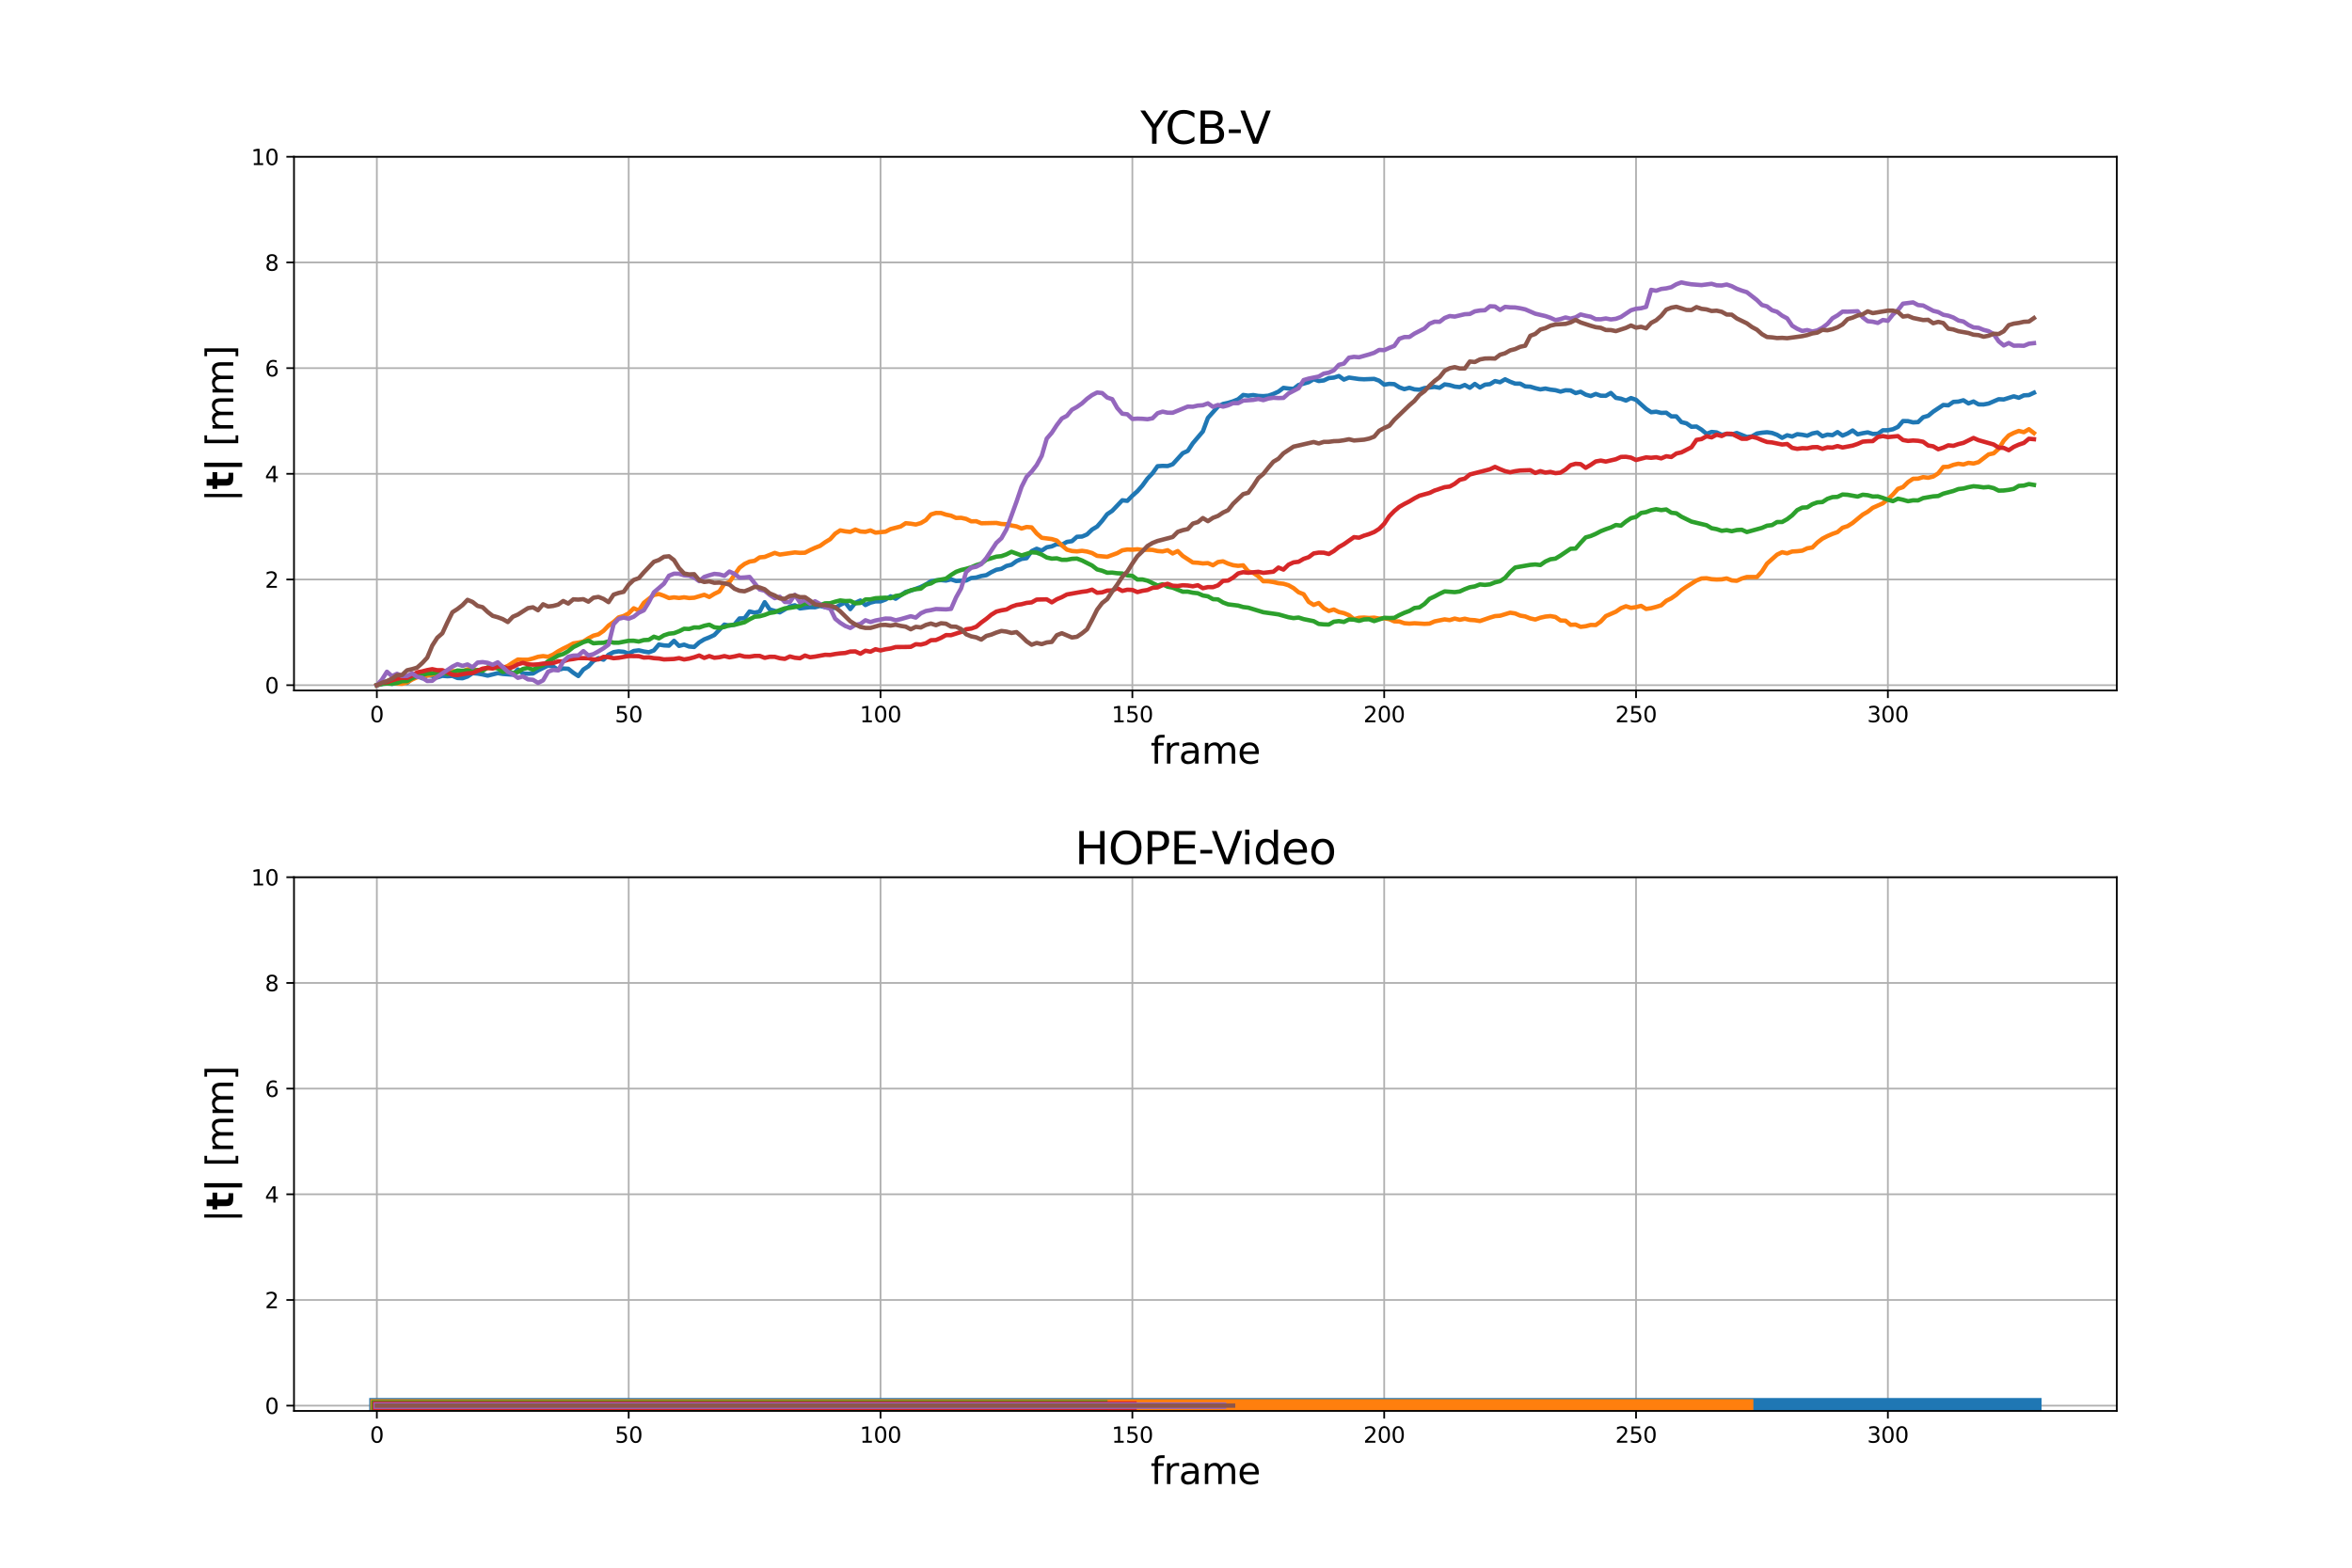 <?xml version="1.0" encoding="utf-8" standalone="no"?>
<!DOCTYPE svg PUBLIC "-//W3C//DTD SVG 1.1//EN"
  "http://www.w3.org/Graphics/SVG/1.1/DTD/svg11.dtd">
<svg xmlns:xlink="http://www.w3.org/1999/xlink" width="1080pt" height="720pt" viewBox="0 0 1080 720" xmlns="http://www.w3.org/2000/svg" version="1.1">
 <defs>
  <style type="text/css">*{stroke-linejoin: round; stroke-linecap: butt}</style>
 </defs>
 <g id="figure_1">
  <g id="patch_1">
   <path d="M 0 720 
L 1080 720 
L 1080 0 
L 0 0 
z
" style="fill: #ffffff"/>
  </g>
  <g id="axes_1">
   <g id="patch_2">
    <path d="M 135 317.106 
L 972 317.106 
L 972 72 
L 135 72 
z
" style="fill: #ffffff"/>
   </g>
   <g id="matplotlib.axis_1">
    <g id="xtick_1">
     <g id="line2d_1">
      <path d="M 173.045 317.106 
L 173.045 72 
" clip-path="url(#p9b02245c59)" style="fill: none; stroke: #b0b0b0; stroke-width: 0.8; stroke-linecap: square"/>
     </g>
     <g id="line2d_2">
      <defs>
       <path id="m1a3b853ad2" d="M 0 0 
L 0 3.5 
" style="stroke: #000000; stroke-width: 0.8"/>
      </defs>
      <g>
       <use xlink:href="#m1a3b853ad2" x="173.045" y="317.106" style="stroke: #000000; stroke-width: 0.8"/>
      </g>
     </g>
     <g id="text_1">
      <!-- 0 -->
      <g transform="translate(169.864 331.705) scale(0.1 -0.1)">
       <defs>
        <path id="DejaVuSans-30" d="M 2034 4250 
Q 1547 4250 1301 3770 
Q 1056 3291 1056 2328 
Q 1056 1369 1301 889 
Q 1547 409 2034 409 
Q 2525 409 2770 889 
Q 3016 1369 3016 2328 
Q 3016 3291 2770 3770 
Q 2525 4250 2034 4250 
z
M 2034 4750 
Q 2819 4750 3233 4129 
Q 3647 3509 3647 2328 
Q 3647 1150 3233 529 
Q 2819 -91 2034 -91 
Q 1250 -91 836 529 
Q 422 1150 422 2328 
Q 422 3509 836 4129 
Q 1250 4750 2034 4750 
z
" transform="scale(0.016)"/>
       </defs>
       <use xlink:href="#DejaVuSans-30"/>
      </g>
     </g>
    </g>
    <g id="xtick_2">
     <g id="line2d_3">
      <path d="M 288.685 317.106 
L 288.685 72 
" clip-path="url(#p9b02245c59)" style="fill: none; stroke: #b0b0b0; stroke-width: 0.8; stroke-linecap: square"/>
     </g>
     <g id="line2d_4">
      <g>
       <use xlink:href="#m1a3b853ad2" x="288.685" y="317.106" style="stroke: #000000; stroke-width: 0.8"/>
      </g>
     </g>
     <g id="text_2">
      <!-- 50 -->
      <g transform="translate(282.323 331.705) scale(0.1 -0.1)">
       <defs>
        <path id="DejaVuSans-35" d="M 691 4666 
L 3169 4666 
L 3169 4134 
L 1269 4134 
L 1269 2991 
Q 1406 3038 1543 3061 
Q 1681 3084 1819 3084 
Q 2600 3084 3056 2656 
Q 3513 2228 3513 1497 
Q 3513 744 3044 326 
Q 2575 -91 1722 -91 
Q 1428 -91 1123 -41 
Q 819 9 494 109 
L 494 744 
Q 775 591 1075 516 
Q 1375 441 1709 441 
Q 2250 441 2565 725 
Q 2881 1009 2881 1497 
Q 2881 1984 2565 2268 
Q 2250 2553 1709 2553 
Q 1456 2553 1204 2497 
Q 953 2441 691 2322 
L 691 4666 
z
" transform="scale(0.016)"/>
       </defs>
       <use xlink:href="#DejaVuSans-35"/>
       <use xlink:href="#DejaVuSans-30" x="63.623"/>
      </g>
     </g>
    </g>
    <g id="xtick_3">
     <g id="line2d_5">
      <path d="M 404.325 317.106 
L 404.325 72 
" clip-path="url(#p9b02245c59)" style="fill: none; stroke: #b0b0b0; stroke-width: 0.8; stroke-linecap: square"/>
     </g>
     <g id="line2d_6">
      <g>
       <use xlink:href="#m1a3b853ad2" x="404.325" y="317.106" style="stroke: #000000; stroke-width: 0.8"/>
      </g>
     </g>
     <g id="text_3">
      <!-- 100 -->
      <g transform="translate(394.781 331.705) scale(0.1 -0.1)">
       <defs>
        <path id="DejaVuSans-31" d="M 794 531 
L 1825 531 
L 1825 4091 
L 703 3866 
L 703 4441 
L 1819 4666 
L 2450 4666 
L 2450 531 
L 3481 531 
L 3481 0 
L 794 0 
L 794 531 
z
" transform="scale(0.016)"/>
       </defs>
       <use xlink:href="#DejaVuSans-31"/>
       <use xlink:href="#DejaVuSans-30" x="63.623"/>
       <use xlink:href="#DejaVuSans-30" x="127.246"/>
      </g>
     </g>
    </g>
    <g id="xtick_4">
     <g id="line2d_7">
      <path d="M 519.964 317.106 
L 519.964 72 
" clip-path="url(#p9b02245c59)" style="fill: none; stroke: #b0b0b0; stroke-width: 0.8; stroke-linecap: square"/>
     </g>
     <g id="line2d_8">
      <g>
       <use xlink:href="#m1a3b853ad2" x="519.964" y="317.106" style="stroke: #000000; stroke-width: 0.8"/>
      </g>
     </g>
     <g id="text_4">
      <!-- 150 -->
      <g transform="translate(510.421 331.705) scale(0.1 -0.1)">
       <use xlink:href="#DejaVuSans-31"/>
       <use xlink:href="#DejaVuSans-35" x="63.623"/>
       <use xlink:href="#DejaVuSans-30" x="127.246"/>
      </g>
     </g>
    </g>
    <g id="xtick_5">
     <g id="line2d_9">
      <path d="M 635.604 317.106 
L 635.604 72 
" clip-path="url(#p9b02245c59)" style="fill: none; stroke: #b0b0b0; stroke-width: 0.8; stroke-linecap: square"/>
     </g>
     <g id="line2d_10">
      <g>
       <use xlink:href="#m1a3b853ad2" x="635.604" y="317.106" style="stroke: #000000; stroke-width: 0.8"/>
      </g>
     </g>
     <g id="text_5">
      <!-- 200 -->
      <g transform="translate(626.06 331.705) scale(0.1 -0.1)">
       <defs>
        <path id="DejaVuSans-32" d="M 1228 531 
L 3431 531 
L 3431 0 
L 469 0 
L 469 531 
Q 828 903 1448 1529 
Q 2069 2156 2228 2338 
Q 2531 2678 2651 2914 
Q 2772 3150 2772 3378 
Q 2772 3750 2511 3984 
Q 2250 4219 1831 4219 
Q 1534 4219 1204 4116 
Q 875 4013 500 3803 
L 500 4441 
Q 881 4594 1212 4672 
Q 1544 4750 1819 4750 
Q 2544 4750 2975 4387 
Q 3406 4025 3406 3419 
Q 3406 3131 3298 2873 
Q 3191 2616 2906 2266 
Q 2828 2175 2409 1742 
Q 1991 1309 1228 531 
z
" transform="scale(0.016)"/>
       </defs>
       <use xlink:href="#DejaVuSans-32"/>
       <use xlink:href="#DejaVuSans-30" x="63.623"/>
       <use xlink:href="#DejaVuSans-30" x="127.246"/>
      </g>
     </g>
    </g>
    <g id="xtick_6">
     <g id="line2d_11">
      <path d="M 751.244 317.106 
L 751.244 72 
" clip-path="url(#p9b02245c59)" style="fill: none; stroke: #b0b0b0; stroke-width: 0.8; stroke-linecap: square"/>
     </g>
     <g id="line2d_12">
      <g>
       <use xlink:href="#m1a3b853ad2" x="751.244" y="317.106" style="stroke: #000000; stroke-width: 0.8"/>
      </g>
     </g>
     <g id="text_6">
      <!-- 250 -->
      <g transform="translate(741.7 331.705) scale(0.1 -0.1)">
       <use xlink:href="#DejaVuSans-32"/>
       <use xlink:href="#DejaVuSans-35" x="63.623"/>
       <use xlink:href="#DejaVuSans-30" x="127.246"/>
      </g>
     </g>
    </g>
    <g id="xtick_7">
     <g id="line2d_13">
      <path d="M 866.884 317.106 
L 866.884 72 
" clip-path="url(#p9b02245c59)" style="fill: none; stroke: #b0b0b0; stroke-width: 0.8; stroke-linecap: square"/>
     </g>
     <g id="line2d_14">
      <g>
       <use xlink:href="#m1a3b853ad2" x="866.884" y="317.106" style="stroke: #000000; stroke-width: 0.8"/>
      </g>
     </g>
     <g id="text_7">
      <!-- 300 -->
      <g transform="translate(857.34 331.705) scale(0.1 -0.1)">
       <defs>
        <path id="DejaVuSans-33" d="M 2597 2516 
Q 3050 2419 3304 2112 
Q 3559 1806 3559 1356 
Q 3559 666 3084 287 
Q 2609 -91 1734 -91 
Q 1441 -91 1130 -33 
Q 819 25 488 141 
L 488 750 
Q 750 597 1062 519 
Q 1375 441 1716 441 
Q 2309 441 2620 675 
Q 2931 909 2931 1356 
Q 2931 1769 2642 2001 
Q 2353 2234 1838 2234 
L 1294 2234 
L 1294 2753 
L 1863 2753 
Q 2328 2753 2575 2939 
Q 2822 3125 2822 3475 
Q 2822 3834 2567 4026 
Q 2313 4219 1838 4219 
Q 1578 4219 1281 4162 
Q 984 4106 628 3988 
L 628 4550 
Q 988 4650 1302 4700 
Q 1616 4750 1894 4750 
Q 2613 4750 3031 4423 
Q 3450 4097 3450 3541 
Q 3450 3153 3228 2886 
Q 3006 2619 2597 2516 
z
" transform="scale(0.016)"/>
       </defs>
       <use xlink:href="#DejaVuSans-33"/>
       <use xlink:href="#DejaVuSans-30" x="63.623"/>
       <use xlink:href="#DejaVuSans-30" x="127.246"/>
      </g>
     </g>
    </g>
    <g id="text_8">
     <!-- frame -->
     <g transform="translate(528.295 350.702) scale(0.17 -0.17)">
      <defs>
       <path id="DejaVuSans-66" d="M 2375 4863 
L 2375 4384 
L 1825 4384 
Q 1516 4384 1395 4259 
Q 1275 4134 1275 3809 
L 1275 3500 
L 2222 3500 
L 2222 3053 
L 1275 3053 
L 1275 0 
L 697 0 
L 697 3053 
L 147 3053 
L 147 3500 
L 697 3500 
L 697 3744 
Q 697 4328 969 4595 
Q 1241 4863 1831 4863 
L 2375 4863 
z
" transform="scale(0.016)"/>
       <path id="DejaVuSans-72" d="M 2631 2963 
Q 2534 3019 2420 3045 
Q 2306 3072 2169 3072 
Q 1681 3072 1420 2755 
Q 1159 2438 1159 1844 
L 1159 0 
L 581 0 
L 581 3500 
L 1159 3500 
L 1159 2956 
Q 1341 3275 1631 3429 
Q 1922 3584 2338 3584 
Q 2397 3584 2469 3576 
Q 2541 3569 2628 3553 
L 2631 2963 
z
" transform="scale(0.016)"/>
       <path id="DejaVuSans-61" d="M 2194 1759 
Q 1497 1759 1228 1600 
Q 959 1441 959 1056 
Q 959 750 1161 570 
Q 1363 391 1709 391 
Q 2188 391 2477 730 
Q 2766 1069 2766 1631 
L 2766 1759 
L 2194 1759 
z
M 3341 1997 
L 3341 0 
L 2766 0 
L 2766 531 
Q 2569 213 2275 61 
Q 1981 -91 1556 -91 
Q 1019 -91 701 211 
Q 384 513 384 1019 
Q 384 1609 779 1909 
Q 1175 2209 1959 2209 
L 2766 2209 
L 2766 2266 
Q 2766 2663 2505 2880 
Q 2244 3097 1772 3097 
Q 1472 3097 1187 3025 
Q 903 2953 641 2809 
L 641 3341 
Q 956 3463 1253 3523 
Q 1550 3584 1831 3584 
Q 2591 3584 2966 3190 
Q 3341 2797 3341 1997 
z
" transform="scale(0.016)"/>
       <path id="DejaVuSans-6d" d="M 3328 2828 
Q 3544 3216 3844 3400 
Q 4144 3584 4550 3584 
Q 5097 3584 5394 3201 
Q 5691 2819 5691 2113 
L 5691 0 
L 5113 0 
L 5113 2094 
Q 5113 2597 4934 2840 
Q 4756 3084 4391 3084 
Q 3944 3084 3684 2787 
Q 3425 2491 3425 1978 
L 3425 0 
L 2847 0 
L 2847 2094 
Q 2847 2600 2669 2842 
Q 2491 3084 2119 3084 
Q 1678 3084 1418 2786 
Q 1159 2488 1159 1978 
L 1159 0 
L 581 0 
L 581 3500 
L 1159 3500 
L 1159 2956 
Q 1356 3278 1631 3431 
Q 1906 3584 2284 3584 
Q 2666 3584 2933 3390 
Q 3200 3197 3328 2828 
z
" transform="scale(0.016)"/>
       <path id="DejaVuSans-65" d="M 3597 1894 
L 3597 1613 
L 953 1613 
Q 991 1019 1311 708 
Q 1631 397 2203 397 
Q 2534 397 2845 478 
Q 3156 559 3463 722 
L 3463 178 
Q 3153 47 2828 -22 
Q 2503 -91 2169 -91 
Q 1331 -91 842 396 
Q 353 884 353 1716 
Q 353 2575 817 3079 
Q 1281 3584 2069 3584 
Q 2775 3584 3186 3129 
Q 3597 2675 3597 1894 
z
M 3022 2063 
Q 3016 2534 2758 2815 
Q 2500 3097 2075 3097 
Q 1594 3097 1305 2825 
Q 1016 2553 972 2059 
L 3022 2063 
z
" transform="scale(0.016)"/>
      </defs>
      <use xlink:href="#DejaVuSans-66"/>
      <use xlink:href="#DejaVuSans-72" x="35.205"/>
      <use xlink:href="#DejaVuSans-61" x="76.318"/>
      <use xlink:href="#DejaVuSans-6d" x="137.598"/>
      <use xlink:href="#DejaVuSans-65" x="235.01"/>
     </g>
    </g>
   </g>
   <g id="matplotlib.axis_2">
    <g id="ytick_1">
     <g id="line2d_15">
      <path d="M 135 314.68 
L 972 314.68 
" clip-path="url(#p9b02245c59)" style="fill: none; stroke: #b0b0b0; stroke-width: 0.8; stroke-linecap: square"/>
     </g>
     <g id="line2d_16">
      <defs>
       <path id="m599a484e78" d="M 0 0 
L -3.5 0 
" style="stroke: #000000; stroke-width: 0.8"/>
      </defs>
      <g>
       <use xlink:href="#m599a484e78" x="135" y="314.68" style="stroke: #000000; stroke-width: 0.8"/>
      </g>
     </g>
     <g id="text_9">
      <!-- 0 -->
      <g transform="translate(121.638 318.479) scale(0.1 -0.1)">
       <use xlink:href="#DejaVuSans-30"/>
      </g>
     </g>
    </g>
    <g id="ytick_2">
     <g id="line2d_17">
      <path d="M 135 266.144 
L 972 266.144 
" clip-path="url(#p9b02245c59)" style="fill: none; stroke: #b0b0b0; stroke-width: 0.8; stroke-linecap: square"/>
     </g>
     <g id="line2d_18">
      <g>
       <use xlink:href="#m599a484e78" x="135" y="266.144" style="stroke: #000000; stroke-width: 0.8"/>
      </g>
     </g>
     <g id="text_10">
      <!-- 2 -->
      <g transform="translate(121.638 269.943) scale(0.1 -0.1)">
       <use xlink:href="#DejaVuSans-32"/>
      </g>
     </g>
    </g>
    <g id="ytick_3">
     <g id="line2d_19">
      <path d="M 135 217.608 
L 972 217.608 
" clip-path="url(#p9b02245c59)" style="fill: none; stroke: #b0b0b0; stroke-width: 0.8; stroke-linecap: square"/>
     </g>
     <g id="line2d_20">
      <g>
       <use xlink:href="#m599a484e78" x="135" y="217.608" style="stroke: #000000; stroke-width: 0.8"/>
      </g>
     </g>
     <g id="text_11">
      <!-- 4 -->
      <g transform="translate(121.638 221.407) scale(0.1 -0.1)">
       <defs>
        <path id="DejaVuSans-34" d="M 2419 4116 
L 825 1625 
L 2419 1625 
L 2419 4116 
z
M 2253 4666 
L 3047 4666 
L 3047 1625 
L 3713 1625 
L 3713 1100 
L 3047 1100 
L 3047 0 
L 2419 0 
L 2419 1100 
L 313 1100 
L 313 1709 
L 2253 4666 
z
" transform="scale(0.016)"/>
       </defs>
       <use xlink:href="#DejaVuSans-34"/>
      </g>
     </g>
    </g>
    <g id="ytick_4">
     <g id="line2d_21">
      <path d="M 135 169.072 
L 972 169.072 
" clip-path="url(#p9b02245c59)" style="fill: none; stroke: #b0b0b0; stroke-width: 0.8; stroke-linecap: square"/>
     </g>
     <g id="line2d_22">
      <g>
       <use xlink:href="#m599a484e78" x="135" y="169.072" style="stroke: #000000; stroke-width: 0.8"/>
      </g>
     </g>
     <g id="text_12">
      <!-- 6 -->
      <g transform="translate(121.638 172.871) scale(0.1 -0.1)">
       <defs>
        <path id="DejaVuSans-36" d="M 2113 2584 
Q 1688 2584 1439 2293 
Q 1191 2003 1191 1497 
Q 1191 994 1439 701 
Q 1688 409 2113 409 
Q 2538 409 2786 701 
Q 3034 994 3034 1497 
Q 3034 2003 2786 2293 
Q 2538 2584 2113 2584 
z
M 3366 4563 
L 3366 3988 
Q 3128 4100 2886 4159 
Q 2644 4219 2406 4219 
Q 1781 4219 1451 3797 
Q 1122 3375 1075 2522 
Q 1259 2794 1537 2939 
Q 1816 3084 2150 3084 
Q 2853 3084 3261 2657 
Q 3669 2231 3669 1497 
Q 3669 778 3244 343 
Q 2819 -91 2113 -91 
Q 1303 -91 875 529 
Q 447 1150 447 2328 
Q 447 3434 972 4092 
Q 1497 4750 2381 4750 
Q 2619 4750 2861 4703 
Q 3103 4656 3366 4563 
z
" transform="scale(0.016)"/>
       </defs>
       <use xlink:href="#DejaVuSans-36"/>
      </g>
     </g>
    </g>
    <g id="ytick_5">
     <g id="line2d_23">
      <path d="M 135 120.536 
L 972 120.536 
" clip-path="url(#p9b02245c59)" style="fill: none; stroke: #b0b0b0; stroke-width: 0.8; stroke-linecap: square"/>
     </g>
     <g id="line2d_24">
      <g>
       <use xlink:href="#m599a484e78" x="135" y="120.536" style="stroke: #000000; stroke-width: 0.8"/>
      </g>
     </g>
     <g id="text_13">
      <!-- 8 -->
      <g transform="translate(121.638 124.335) scale(0.1 -0.1)">
       <defs>
        <path id="DejaVuSans-38" d="M 2034 2216 
Q 1584 2216 1326 1975 
Q 1069 1734 1069 1313 
Q 1069 891 1326 650 
Q 1584 409 2034 409 
Q 2484 409 2743 651 
Q 3003 894 3003 1313 
Q 3003 1734 2745 1975 
Q 2488 2216 2034 2216 
z
M 1403 2484 
Q 997 2584 770 2862 
Q 544 3141 544 3541 
Q 544 4100 942 4425 
Q 1341 4750 2034 4750 
Q 2731 4750 3128 4425 
Q 3525 4100 3525 3541 
Q 3525 3141 3298 2862 
Q 3072 2584 2669 2484 
Q 3125 2378 3379 2068 
Q 3634 1759 3634 1313 
Q 3634 634 3220 271 
Q 2806 -91 2034 -91 
Q 1263 -91 848 271 
Q 434 634 434 1313 
Q 434 1759 690 2068 
Q 947 2378 1403 2484 
z
M 1172 3481 
Q 1172 3119 1398 2916 
Q 1625 2713 2034 2713 
Q 2441 2713 2670 2916 
Q 2900 3119 2900 3481 
Q 2900 3844 2670 4047 
Q 2441 4250 2034 4250 
Q 1625 4250 1398 4047 
Q 1172 3844 1172 3481 
z
" transform="scale(0.016)"/>
       </defs>
       <use xlink:href="#DejaVuSans-38"/>
      </g>
     </g>
    </g>
    <g id="ytick_6">
     <g id="line2d_25">
      <path d="M 135 72 
L 972 72 
" clip-path="url(#p9b02245c59)" style="fill: none; stroke: #b0b0b0; stroke-width: 0.8; stroke-linecap: square"/>
     </g>
     <g id="line2d_26">
      <g>
       <use xlink:href="#m599a484e78" x="135" y="72" style="stroke: #000000; stroke-width: 0.8"/>
      </g>
     </g>
     <g id="text_14">
      <!-- 10 -->
      <g transform="translate(115.275 75.799) scale(0.1 -0.1)">
       <use xlink:href="#DejaVuSans-31"/>
       <use xlink:href="#DejaVuSans-30" x="63.623"/>
      </g>
     </g>
    </g>
    <g id="text_15">
     <!-- $|\bf t|$ [mm] -->
     <g transform="translate(107.195 230.508) rotate(-90) scale(0.17 -0.17)">
      <defs>
       <path id="DejaVuSans-7c" d="M 1344 4891 
L 1344 -1509 
L 813 -1509 
L 813 4891 
L 1344 4891 
z
" transform="scale(0.016)"/>
       <path id="DejaVuSans-Bold-74" d="M 1759 4494 
L 1759 3500 
L 2913 3500 
L 2913 2700 
L 1759 2700 
L 1759 1216 
Q 1759 972 1856 886 
Q 1953 800 2241 800 
L 2816 800 
L 2816 0 
L 1856 0 
Q 1194 0 917 276 
Q 641 553 641 1216 
L 641 2700 
L 84 2700 
L 84 3500 
L 641 3500 
L 641 4494 
L 1759 4494 
z
" transform="scale(0.016)"/>
       <path id="DejaVuSans-Bold-7c" d="M 1522 4891 
L 1522 -1509 
L 813 -1509 
L 813 4891 
L 1522 4891 
z
" transform="scale(0.016)"/>
       <path id="DejaVuSans-20" transform="scale(0.016)"/>
       <path id="DejaVuSans-5b" d="M 550 4863 
L 1875 4863 
L 1875 4416 
L 1125 4416 
L 1125 -397 
L 1875 -397 
L 1875 -844 
L 550 -844 
L 550 4863 
z
" transform="scale(0.016)"/>
       <path id="DejaVuSans-5d" d="M 1947 4863 
L 1947 -844 
L 622 -844 
L 622 -397 
L 1369 -397 
L 1369 4416 
L 622 4416 
L 622 4863 
L 1947 4863 
z
" transform="scale(0.016)"/>
      </defs>
      <use xlink:href="#DejaVuSans-7c" transform="translate(0 0.578)"/>
      <use xlink:href="#DejaVuSans-Bold-74" transform="translate(33.691 0.578)"/>
      <use xlink:href="#DejaVuSans-Bold-7c" transform="translate(81.494 0.578)"/>
      <use xlink:href="#DejaVuSans-20" transform="translate(118.018 0.578)"/>
      <use xlink:href="#DejaVuSans-5b" transform="translate(149.805 0.578)"/>
      <use xlink:href="#DejaVuSans-6d" transform="translate(188.818 0.578)"/>
      <use xlink:href="#DejaVuSans-6d" transform="translate(286.23 0.578)"/>
      <use xlink:href="#DejaVuSans-5d" transform="translate(383.643 0.578)"/>
     </g>
    </g>
   </g>
   <g id="line2d_27">
    <path d="M 173.045 314.68 
L 175.358 314.149 
L 177.671 312.823 
L 179.984 314.072 
L 182.297 313.45 
L 184.609 313.112 
L 186.922 313.661 
L 189.235 311.583 
L 191.548 310.125 
L 193.861 311.499 
L 196.173 310.095 
L 198.486 310.401 
L 200.799 311.111 
L 203.112 310.394 
L 205.425 310.576 
L 207.737 310.425 
L 210.05 311.377 
L 212.363 311.501 
L 214.676 310.7 
L 216.989 309.173 
L 219.301 309.356 
L 221.614 309.766 
L 223.927 310.303 
L 228.553 309.155 
L 230.865 309.526 
L 235.491 309.866 
L 237.804 307.464 
L 240.116 309.308 
L 242.429 309.416 
L 244.742 309.322 
L 247.055 307.911 
L 251.68 305.67 
L 253.993 306.126 
L 256.306 307.668 
L 258.619 307.032 
L 260.932 307.15 
L 263.244 308.968 
L 265.557 310.487 
L 267.87 307.493 
L 270.183 306.014 
L 272.496 303.537 
L 274.808 302.273 
L 277.121 302.978 
L 279.434 300.69 
L 281.747 299.519 
L 284.06 299.147 
L 286.372 299.364 
L 288.685 300.182 
L 290.998 298.988 
L 293.311 298.684 
L 295.624 299.212 
L 297.936 299.567 
L 300.249 298.733 
L 302.562 296.018 
L 304.875 296.412 
L 307.187 296.543 
L 309.5 294.318 
L 311.813 296.653 
L 314.126 296.063 
L 316.439 296.934 
L 318.751 297.137 
L 321.064 295.05 
L 323.377 293.65 
L 325.69 292.734 
L 328.003 291.648 
L 332.628 286.865 
L 334.941 287.336 
L 337.254 286.819 
L 339.567 284.039 
L 341.879 283.97 
L 344.192 280.825 
L 346.505 281.401 
L 348.818 280.874 
L 351.131 276.569 
L 353.443 279.909 
L 358.069 281.236 
L 362.695 278.546 
L 365.007 277.988 
L 367.32 279.432 
L 371.946 278.869 
L 374.258 278.898 
L 376.571 278.293 
L 378.884 278.852 
L 381.197 279.281 
L 383.51 279.184 
L 385.822 277.765 
L 388.135 276.691 
L 390.448 279.746 
L 392.761 276.855 
L 395.074 275.8 
L 397.386 277.877 
L 399.699 276.78 
L 402.012 276.194 
L 404.325 276.21 
L 406.638 275.339 
L 408.95 273.883 
L 411.263 274.978 
L 415.889 271.849 
L 418.202 271.276 
L 422.827 269.581 
L 425.14 268.443 
L 427.453 266.979 
L 429.766 266.589 
L 432.078 266.423 
L 434.391 266.639 
L 436.704 266.086 
L 439.017 266.84 
L 443.642 266.598 
L 445.955 265.469 
L 448.268 265.247 
L 450.581 264.55 
L 452.893 264.16 
L 455.206 262.789 
L 457.519 261.668 
L 459.832 261.247 
L 462.145 259.925 
L 464.457 259.367 
L 466.77 257.71 
L 469.083 256.69 
L 471.396 256.362 
L 473.709 253.113 
L 476.021 252.029 
L 478.334 252.885 
L 480.647 251.366 
L 482.96 250.928 
L 485.273 249.894 
L 487.585 250.196 
L 489.898 248.876 
L 492.211 248.554 
L 494.524 246.532 
L 496.837 246.428 
L 499.149 245.444 
L 501.462 243.21 
L 503.775 241.836 
L 506.088 239.198 
L 508.401 236.16 
L 510.713 234.608 
L 515.339 229.762 
L 517.652 230.025 
L 519.964 227.65 
L 522.277 225.606 
L 524.59 222.985 
L 526.903 219.795 
L 529.216 217.373 
L 531.528 214.122 
L 533.841 213.966 
L 536.154 214.036 
L 538.467 213.226 
L 543.092 208.146 
L 545.405 207.082 
L 547.718 203.583 
L 552.344 198.141 
L 554.656 191.922 
L 559.282 186.724 
L 561.595 185.528 
L 563.908 185.026 
L 566.22 184.32 
L 568.533 183.372 
L 570.846 181.401 
L 573.159 181.721 
L 575.472 181.441 
L 577.784 181.83 
L 580.097 181.94 
L 582.41 181.734 
L 584.723 180.911 
L 587.036 179.875 
L 589.348 178.125 
L 591.661 178.439 
L 593.974 178.62 
L 596.287 176.82 
L 600.912 175.531 
L 603.225 174.141 
L 605.538 174.999 
L 607.851 174.725 
L 610.163 173.643 
L 612.476 173.423 
L 614.789 172.702 
L 617.102 174.332 
L 619.415 173.406 
L 624.04 174.072 
L 626.353 174.194 
L 630.979 174.01 
L 633.291 174.849 
L 635.604 176.67 
L 637.917 176.3 
L 640.23 176.43 
L 642.543 177.884 
L 644.855 178.727 
L 647.168 178.097 
L 649.481 178.814 
L 651.794 178.98 
L 654.107 178.233 
L 658.732 177.694 
L 661.045 178.083 
L 663.358 176.529 
L 665.67 176.866 
L 667.983 177.559 
L 670.296 177.79 
L 672.609 176.811 
L 674.922 178.093 
L 677.234 176.33 
L 679.547 177.963 
L 681.86 176.673 
L 684.173 176.43 
L 686.486 175.025 
L 688.798 175.548 
L 691.111 174.204 
L 693.424 175.318 
L 695.737 176.188 
L 698.05 176.2 
L 700.362 177.476 
L 702.675 177.585 
L 704.988 178.29 
L 707.301 178.836 
L 709.614 178.448 
L 711.926 178.934 
L 714.239 179.211 
L 716.552 179.86 
L 718.865 179.234 
L 721.178 179.314 
L 723.49 180.525 
L 725.803 179.92 
L 728.116 181.239 
L 730.429 181.89 
L 732.742 180.937 
L 735.054 181.739 
L 737.367 181.785 
L 739.68 180.475 
L 741.993 182.731 
L 744.305 183.113 
L 746.618 183.967 
L 748.931 182.824 
L 751.244 183.631 
L 755.869 187.79 
L 758.182 189.32 
L 760.495 189.084 
L 762.808 189.632 
L 765.121 189.549 
L 767.433 191.225 
L 769.746 191.237 
L 772.059 193.862 
L 774.372 194.417 
L 776.685 196.005 
L 778.997 195.896 
L 781.31 197.332 
L 783.623 199.246 
L 785.936 198.376 
L 788.249 198.596 
L 790.561 199.708 
L 792.874 199.279 
L 795.187 199.538 
L 797.5 198.866 
L 802.125 200.702 
L 804.438 200.429 
L 806.751 199.103 
L 809.064 198.736 
L 811.376 198.521 
L 813.689 198.839 
L 816.002 199.696 
L 818.315 201.089 
L 820.628 199.905 
L 822.94 200.482 
L 825.253 199.403 
L 827.566 199.665 
L 829.879 200.118 
L 832.192 199.077 
L 834.504 198.62 
L 836.817 200.35 
L 839.13 199.589 
L 841.443 199.859 
L 843.756 198.445 
L 846.068 200.048 
L 848.381 199.092 
L 850.694 197.712 
L 853.007 199.489 
L 855.32 198.967 
L 857.632 198.573 
L 859.945 199.296 
L 862.258 199.212 
L 864.571 197.622 
L 866.884 197.595 
L 869.196 197.141 
L 871.509 196.066 
L 873.822 193.374 
L 876.135 193.418 
L 878.447 193.988 
L 880.76 193.857 
L 883.073 191.627 
L 885.386 190.967 
L 887.699 189.057 
L 892.324 185.992 
L 894.637 186.165 
L 896.95 184.583 
L 899.263 184.454 
L 901.575 183.83 
L 903.888 185.275 
L 906.201 184.397 
L 908.514 185.722 
L 910.827 185.758 
L 913.139 185.33 
L 917.765 183.348 
L 920.078 183.46 
L 924.703 182.021 
L 927.016 182.684 
L 929.329 181.571 
L 931.642 181.455 
L 933.955 180.372 
L 933.955 180.372 
" clip-path="url(#p9b02245c59)" style="fill: none; stroke: #1f77b4; stroke-width: 2; stroke-linecap: square"/>
   </g>
   <g id="line2d_28">
    <path d="M 173.045 314.68 
L 175.358 313.883 
L 177.671 313.642 
L 179.984 313.249 
L 182.297 313.955 
L 184.609 314.053 
L 186.922 313.391 
L 189.235 312.081 
L 191.548 311.033 
L 193.861 310.497 
L 196.173 310.33 
L 198.486 309.826 
L 200.799 309.072 
L 203.112 308.89 
L 205.425 309.327 
L 207.737 308.226 
L 212.363 308.38 
L 214.676 307.406 
L 216.989 307.453 
L 219.301 307.837 
L 221.614 307.526 
L 223.927 306.857 
L 226.24 306.715 
L 228.553 306.7 
L 230.865 306.835 
L 233.178 305.859 
L 235.491 304.296 
L 237.804 302.898 
L 240.116 303.009 
L 242.429 303.008 
L 244.742 302.419 
L 247.055 301.657 
L 249.368 301.325 
L 251.68 301.647 
L 253.993 300.625 
L 256.306 299.123 
L 258.619 297.877 
L 260.932 296.765 
L 263.244 295.496 
L 265.557 295.147 
L 267.87 294.636 
L 270.183 293.162 
L 272.496 291.942 
L 274.808 291.337 
L 277.121 289.735 
L 279.434 287.314 
L 281.747 285.654 
L 284.06 283.561 
L 286.372 282.915 
L 288.685 281.7 
L 290.998 279.371 
L 293.311 280.402 
L 295.624 276.861 
L 300.249 273.233 
L 302.562 272.804 
L 304.875 273.638 
L 307.187 274.669 
L 309.5 274.347 
L 311.813 274.638 
L 314.126 274.316 
L 316.439 274.663 
L 318.751 274.523 
L 323.377 273.172 
L 325.69 274.173 
L 328.003 272.745 
L 330.315 271.627 
L 332.628 268.109 
L 334.941 267.333 
L 339.567 260.747 
L 341.879 259.004 
L 344.192 257.923 
L 346.505 257.555 
L 348.818 255.991 
L 351.131 255.779 
L 355.756 253.939 
L 358.069 254.705 
L 362.695 254.045 
L 365.007 253.713 
L 367.32 253.918 
L 369.633 253.845 
L 371.946 252.647 
L 374.258 251.591 
L 376.571 250.7 
L 378.884 249.047 
L 381.197 247.631 
L 383.51 245.092 
L 385.822 243.585 
L 388.135 244.031 
L 390.448 244.294 
L 392.761 243.227 
L 395.074 244.098 
L 397.386 244.265 
L 399.699 243.607 
L 402.012 244.629 
L 406.638 244.188 
L 408.95 242.992 
L 413.576 241.797 
L 415.889 240.297 
L 418.202 240.517 
L 420.514 240.897 
L 422.827 240.229 
L 425.14 238.875 
L 427.453 236.282 
L 429.766 235.586 
L 432.078 235.604 
L 434.391 236.364 
L 436.704 236.835 
L 439.017 237.884 
L 441.33 237.813 
L 443.642 238.313 
L 445.955 239.436 
L 448.268 239.383 
L 450.581 240.323 
L 457.519 240.169 
L 459.832 240.641 
L 462.145 240.763 
L 464.457 241.337 
L 466.77 241.751 
L 469.083 242.741 
L 471.396 242.034 
L 473.709 242.221 
L 476.021 244.989 
L 478.334 246.988 
L 482.96 247.58 
L 485.273 248.278 
L 487.585 250.479 
L 489.898 252.431 
L 492.211 253.067 
L 494.524 253.248 
L 496.837 252.982 
L 499.149 253.322 
L 501.462 253.99 
L 503.775 255.295 
L 508.401 255.728 
L 513.026 254.044 
L 515.339 252.748 
L 517.652 252.362 
L 519.964 252.466 
L 522.277 252.263 
L 524.59 252.593 
L 526.903 252.473 
L 529.216 252.554 
L 531.528 253.081 
L 533.841 253.255 
L 536.154 252.708 
L 538.467 254.193 
L 540.78 253.094 
L 543.092 255.323 
L 547.718 258.337 
L 550.031 258.454 
L 552.344 258.775 
L 554.656 258.618 
L 556.969 259.608 
L 559.282 258.134 
L 561.595 257.801 
L 563.908 258.848 
L 566.22 259.578 
L 568.533 259.881 
L 570.846 259.632 
L 573.159 262.409 
L 575.472 263.103 
L 577.784 264.667 
L 580.097 266.957 
L 582.41 266.972 
L 584.723 267.334 
L 587.036 267.861 
L 589.348 268.099 
L 591.661 268.794 
L 593.974 270.105 
L 596.287 272.005 
L 598.599 272.908 
L 600.912 276.406 
L 603.225 277.82 
L 605.538 276.944 
L 607.851 279.286 
L 610.163 280.583 
L 612.476 279.935 
L 614.789 281.075 
L 617.102 281.587 
L 619.415 282.541 
L 621.727 284.385 
L 624.04 283.739 
L 626.353 283.635 
L 628.666 283.827 
L 630.979 283.676 
L 633.291 284.099 
L 635.604 283.953 
L 637.917 284.353 
L 640.23 285.368 
L 642.543 285.442 
L 644.855 286.234 
L 647.168 286.42 
L 649.481 286.246 
L 654.107 286.515 
L 656.419 286.407 
L 658.732 285.392 
L 663.358 284.467 
L 665.67 284.804 
L 667.983 284.098 
L 670.296 284.66 
L 672.609 284.166 
L 674.922 284.703 
L 677.234 284.844 
L 679.547 285.228 
L 684.173 283.645 
L 686.486 282.96 
L 688.798 282.801 
L 693.424 281.397 
L 695.737 281.743 
L 698.05 282.73 
L 700.362 283.119 
L 702.675 284.029 
L 704.988 284.531 
L 707.301 283.699 
L 709.614 283.185 
L 711.926 282.953 
L 714.239 283.365 
L 716.552 284.978 
L 718.865 285.077 
L 721.178 286.969 
L 723.49 286.844 
L 725.803 287.897 
L 728.116 287.61 
L 730.429 287.006 
L 732.742 287.073 
L 735.054 285.428 
L 737.367 282.964 
L 741.993 280.934 
L 744.305 279.349 
L 746.618 278.436 
L 748.931 279.182 
L 751.244 278.836 
L 753.557 278.254 
L 755.869 279.687 
L 758.182 279.323 
L 760.495 278.726 
L 762.808 277.987 
L 765.121 275.933 
L 767.433 274.778 
L 769.746 273.158 
L 772.059 271.079 
L 774.372 269.507 
L 778.997 266.614 
L 781.31 265.683 
L 783.623 265.578 
L 785.936 266.02 
L 788.249 266.156 
L 790.561 266.086 
L 792.874 265.648 
L 795.187 266.557 
L 797.5 266.749 
L 799.813 265.712 
L 802.125 265.012 
L 806.751 265.005 
L 809.064 262.475 
L 811.376 258.857 
L 816.002 254.735 
L 818.315 253.62 
L 820.628 254.129 
L 822.94 253.289 
L 825.253 253.158 
L 827.566 252.9 
L 829.879 251.822 
L 832.192 251.459 
L 834.504 249.156 
L 836.817 247.395 
L 839.13 246.202 
L 841.443 245.194 
L 843.756 244.378 
L 846.068 242.393 
L 848.381 241.645 
L 850.694 240.18 
L 855.32 236.358 
L 857.632 235.035 
L 859.945 233.226 
L 864.571 231.163 
L 866.884 229.293 
L 869.196 227.12 
L 871.509 224.516 
L 873.822 223.694 
L 876.135 221.415 
L 878.447 219.894 
L 880.76 219.829 
L 883.073 219.131 
L 885.386 219.426 
L 887.699 218.862 
L 890.011 217.404 
L 892.324 214.477 
L 894.637 214.383 
L 896.95 213.5 
L 899.263 212.981 
L 901.575 213.333 
L 903.888 212.577 
L 906.201 212.876 
L 908.514 212.251 
L 913.139 208.699 
L 915.452 208.198 
L 917.765 206.12 
L 920.078 202.415 
L 922.391 199.979 
L 924.703 198.809 
L 927.016 197.919 
L 929.329 198.488 
L 931.642 197.132 
L 933.955 198.906 
L 933.955 198.906 
" clip-path="url(#p9b02245c59)" style="fill: none; stroke: #ff7f0e; stroke-width: 2; stroke-linecap: square"/>
   </g>
   <g id="line2d_29">
    <path d="M 173.045 314.68 
L 175.358 314.108 
L 177.671 313.907 
L 179.984 314.029 
L 182.297 313.667 
L 184.609 312.848 
L 186.922 312.791 
L 189.235 311.492 
L 191.548 310.569 
L 196.173 309.405 
L 198.486 309.252 
L 200.799 308.956 
L 203.112 308.463 
L 205.425 309.538 
L 207.737 308.941 
L 210.05 307.955 
L 212.363 308.092 
L 214.676 307.949 
L 216.989 308.208 
L 219.301 307.737 
L 221.614 308.11 
L 223.927 306.518 
L 226.24 306.552 
L 228.553 306.921 
L 230.865 308.582 
L 233.178 307.987 
L 235.491 309.179 
L 237.804 308.664 
L 240.116 307.225 
L 242.429 306.745 
L 244.742 307.605 
L 247.055 306.361 
L 249.368 305.476 
L 251.68 303.712 
L 253.993 302.48 
L 256.306 301.082 
L 258.619 300.377 
L 260.932 299.062 
L 263.244 297.211 
L 267.87 294.927 
L 270.183 294.228 
L 272.496 295.45 
L 274.808 295.263 
L 277.121 295.213 
L 279.434 294.583 
L 281.747 295.168 
L 284.06 295.181 
L 288.685 294.294 
L 290.998 294.279 
L 293.311 294.638 
L 295.624 293.977 
L 297.936 293.858 
L 300.249 292.425 
L 302.562 293.182 
L 304.875 291.785 
L 307.187 291.035 
L 309.5 290.786 
L 311.813 289.923 
L 314.126 288.777 
L 316.439 288.875 
L 318.751 288.157 
L 321.064 288.199 
L 323.377 287.408 
L 325.69 286.902 
L 328.003 288.091 
L 330.315 288.365 
L 332.628 287.953 
L 334.941 287.157 
L 337.254 286.977 
L 341.879 285.785 
L 344.192 284.43 
L 346.505 283.264 
L 348.818 283.048 
L 351.131 282.408 
L 353.443 281.529 
L 355.756 281.167 
L 358.069 280.207 
L 360.382 279.395 
L 362.695 279.165 
L 365.007 278.794 
L 367.32 278.297 
L 369.633 277.151 
L 371.946 277.362 
L 374.258 277.366 
L 376.571 277.906 
L 378.884 277.1 
L 381.197 277.055 
L 383.51 276.331 
L 385.822 275.77 
L 388.135 276.053 
L 390.448 275.977 
L 392.761 277.108 
L 395.074 276.926 
L 397.386 275.317 
L 399.699 275.27 
L 402.012 274.743 
L 406.638 274.498 
L 408.95 274.737 
L 411.263 273.704 
L 413.576 273.351 
L 418.202 271.096 
L 420.514 270.583 
L 422.827 270.349 
L 425.14 268.53 
L 427.453 267.955 
L 429.766 266.633 
L 434.391 265.764 
L 436.704 264.077 
L 439.017 262.622 
L 441.33 261.789 
L 443.642 261.246 
L 445.955 260.553 
L 448.268 259.571 
L 450.581 258.847 
L 452.893 257.074 
L 457.519 255.657 
L 459.832 255.418 
L 462.145 254.599 
L 464.457 253.417 
L 469.083 255.099 
L 473.709 253.658 
L 476.021 253.818 
L 478.334 254.711 
L 480.647 256.049 
L 482.96 256.569 
L 485.273 256.421 
L 487.585 257.111 
L 489.898 257.091 
L 492.211 256.653 
L 494.524 256.546 
L 496.837 257.408 
L 501.462 259.731 
L 503.775 261.518 
L 506.088 262.126 
L 508.401 263.041 
L 510.713 262.984 
L 513.026 263.283 
L 515.339 263.391 
L 517.652 264.252 
L 519.964 264.494 
L 522.277 266.154 
L 524.59 266.134 
L 526.903 266.687 
L 531.528 268.917 
L 533.841 268.339 
L 536.154 269.45 
L 538.467 269.892 
L 543.092 271.756 
L 545.405 271.726 
L 547.718 272.224 
L 550.031 272.472 
L 552.344 273.488 
L 554.656 273.887 
L 556.969 275.181 
L 559.282 275.288 
L 561.595 276.702 
L 563.908 277.559 
L 568.533 278.125 
L 570.846 278.804 
L 573.159 279.084 
L 580.097 281.184 
L 587.036 282.172 
L 591.661 283.482 
L 593.974 283.879 
L 596.287 283.624 
L 598.599 284.347 
L 603.225 285.29 
L 605.538 286.554 
L 607.851 286.764 
L 610.163 286.842 
L 612.476 285.539 
L 614.789 285.26 
L 617.102 285.642 
L 619.415 284.496 
L 621.727 284.586 
L 624.04 285.15 
L 626.353 284.504 
L 628.666 284.402 
L 630.979 285.246 
L 635.604 283.741 
L 637.917 283.853 
L 640.23 283.775 
L 642.543 282.493 
L 644.855 281.44 
L 647.168 280.587 
L 649.481 279.242 
L 651.794 278.951 
L 654.107 277.369 
L 656.419 275.017 
L 658.732 273.942 
L 661.045 272.694 
L 663.358 271.619 
L 667.983 271.953 
L 670.296 271.645 
L 672.609 270.59 
L 674.922 269.717 
L 677.234 269.32 
L 679.547 268.411 
L 681.86 268.632 
L 684.173 268.371 
L 686.486 267.468 
L 688.798 266.913 
L 691.111 265.398 
L 693.424 262.726 
L 695.737 260.638 
L 702.675 259.426 
L 704.988 259.233 
L 707.301 259.5 
L 709.614 257.896 
L 711.926 256.865 
L 714.239 256.553 
L 716.552 255.151 
L 721.178 252.034 
L 723.49 251.926 
L 725.803 249.283 
L 728.116 246.809 
L 730.429 246.184 
L 732.742 245.179 
L 735.054 243.961 
L 737.367 243.046 
L 739.68 242.253 
L 741.993 241.114 
L 744.305 241.411 
L 746.618 239.507 
L 748.931 237.971 
L 751.244 237.392 
L 753.557 235.584 
L 755.869 235.211 
L 758.182 234.326 
L 760.495 233.864 
L 762.808 234.271 
L 765.121 233.982 
L 767.433 235.475 
L 769.746 235.744 
L 772.059 237.292 
L 776.685 239.552 
L 783.623 241.224 
L 785.936 242.59 
L 788.249 243.019 
L 790.561 243.79 
L 792.874 243.483 
L 795.187 243.972 
L 797.5 243.435 
L 799.813 243.297 
L 802.125 244.352 
L 809.064 242.445 
L 811.376 241.442 
L 813.689 241.157 
L 816.002 239.758 
L 818.315 239.745 
L 820.628 238.449 
L 822.94 236.672 
L 825.253 234.279 
L 827.566 233.134 
L 829.879 233.005 
L 832.192 231.566 
L 834.504 230.735 
L 836.817 230.58 
L 839.13 229.092 
L 841.443 228.321 
L 843.756 228.2 
L 846.068 227.11 
L 848.381 227.241 
L 853.007 228.078 
L 855.32 227.214 
L 857.632 227.43 
L 859.945 228.05 
L 862.258 227.973 
L 864.571 228.681 
L 866.884 229.521 
L 869.196 230.163 
L 871.509 229.02 
L 873.822 229.536 
L 876.135 230.193 
L 878.447 229.785 
L 880.76 229.826 
L 883.073 228.762 
L 887.699 227.966 
L 890.011 227.808 
L 892.324 226.724 
L 896.95 225.497 
L 899.263 224.612 
L 901.575 224.359 
L 903.888 223.747 
L 906.201 223.313 
L 908.514 223.516 
L 910.827 223.847 
L 913.139 223.639 
L 915.452 224.184 
L 917.765 225.336 
L 920.078 225.267 
L 922.391 224.976 
L 924.703 224.52 
L 927.016 223.148 
L 929.329 223.012 
L 931.642 222.317 
L 933.955 222.708 
L 933.955 222.708 
" clip-path="url(#p9b02245c59)" style="fill: none; stroke: #2ca02c; stroke-width: 2; stroke-linecap: square"/>
   </g>
   <g id="line2d_30">
    <path d="M 173.045 314.68 
L 175.358 313.376 
L 177.671 313.304 
L 179.984 312.472 
L 182.297 311.759 
L 184.609 311.275 
L 186.922 311.332 
L 189.235 310.317 
L 191.548 308.775 
L 193.861 308.358 
L 196.173 307.758 
L 198.486 307.334 
L 200.799 307.818 
L 203.112 307.807 
L 205.425 308.747 
L 207.737 309.87 
L 210.05 310.056 
L 214.676 309.244 
L 216.989 309.117 
L 221.614 307.075 
L 223.927 306.699 
L 226.24 307.033 
L 228.553 306.01 
L 230.865 306.244 
L 233.178 307.094 
L 235.491 306.37 
L 237.804 305.098 
L 240.116 304.43 
L 242.429 305.104 
L 244.742 305.259 
L 247.055 305.129 
L 249.368 304.769 
L 253.993 304.519 
L 256.306 303.747 
L 258.619 303.739 
L 260.932 302.969 
L 263.244 302.677 
L 265.557 302.247 
L 270.183 302.291 
L 272.496 302.895 
L 274.808 302.847 
L 277.121 301.671 
L 279.434 301.797 
L 281.747 302.304 
L 284.06 302.108 
L 288.685 301.301 
L 293.311 301.368 
L 295.624 302.004 
L 297.936 301.906 
L 300.249 302.283 
L 302.562 302.437 
L 304.875 302.852 
L 309.5 302.658 
L 311.813 302.257 
L 314.126 302.868 
L 316.439 302.478 
L 318.751 301.866 
L 321.064 301.055 
L 323.377 302.161 
L 325.69 301.328 
L 328.003 302.098 
L 330.315 301.855 
L 332.628 301.324 
L 334.941 301.903 
L 337.254 301.488 
L 339.567 300.949 
L 341.879 301.552 
L 344.192 301.614 
L 346.505 301.244 
L 348.818 301.233 
L 351.131 302.135 
L 353.443 301.644 
L 355.756 301.67 
L 358.069 302.307 
L 360.382 302.602 
L 362.695 301.497 
L 365.007 302.09 
L 367.32 302.321 
L 369.633 301.079 
L 371.946 301.856 
L 374.258 301.565 
L 378.884 300.73 
L 381.197 300.804 
L 383.51 300.368 
L 385.822 300.07 
L 388.135 299.901 
L 390.448 299.238 
L 392.761 299.176 
L 395.074 300.234 
L 397.386 298.855 
L 399.699 299.308 
L 402.012 298.178 
L 404.325 298.734 
L 406.638 298.186 
L 408.95 297.839 
L 411.263 297.17 
L 415.889 297.134 
L 418.202 297.081 
L 420.514 295.87 
L 422.827 296.051 
L 425.14 295.449 
L 427.453 294.042 
L 429.766 293.953 
L 432.078 292.963 
L 434.391 291.685 
L 436.704 291.716 
L 441.33 290.249 
L 443.642 288.996 
L 445.955 288.691 
L 448.268 287.855 
L 450.581 285.913 
L 452.893 284.233 
L 455.206 282.304 
L 457.519 280.897 
L 459.832 280.318 
L 462.145 279.925 
L 464.457 278.648 
L 466.77 277.834 
L 469.083 277.5 
L 471.396 276.892 
L 473.709 276.662 
L 476.021 275.369 
L 480.647 275.259 
L 482.96 276.649 
L 485.273 275.216 
L 487.585 274.258 
L 489.898 273.024 
L 496.837 271.798 
L 499.149 271.503 
L 501.462 270.808 
L 503.775 272.246 
L 506.088 272.051 
L 508.401 271.253 
L 510.713 271.182 
L 513.026 270.164 
L 515.339 271.389 
L 517.652 270.841 
L 519.964 270.957 
L 522.277 271.931 
L 524.59 271.337 
L 526.903 270.973 
L 529.216 269.986 
L 531.528 269.794 
L 533.841 268.735 
L 536.154 268.132 
L 538.467 269.015 
L 540.78 269.139 
L 543.092 268.791 
L 545.405 268.911 
L 547.718 269.273 
L 550.031 268.782 
L 552.344 270.15 
L 554.656 269.633 
L 556.969 269.663 
L 559.282 268.835 
L 561.595 266.794 
L 563.908 266.639 
L 566.22 265.289 
L 568.533 263.381 
L 570.846 262.783 
L 573.159 263.058 
L 577.784 262.611 
L 580.097 263.093 
L 584.723 262.565 
L 587.036 260.677 
L 589.348 261.596 
L 591.661 259.344 
L 593.974 258.293 
L 596.287 258.01 
L 598.599 256.67 
L 600.912 255.901 
L 603.225 254.176 
L 605.538 253.798 
L 607.851 253.834 
L 610.163 254.427 
L 612.476 253.08 
L 614.789 251.242 
L 617.102 249.93 
L 621.727 246.697 
L 624.04 246.952 
L 626.353 245.994 
L 628.666 245.284 
L 630.979 244.354 
L 633.291 242.885 
L 635.604 240.542 
L 637.917 237.079 
L 640.23 234.713 
L 642.543 232.783 
L 644.855 231.453 
L 647.168 230.276 
L 649.481 228.874 
L 651.794 227.66 
L 656.419 226.385 
L 658.732 225.285 
L 663.358 223.743 
L 665.67 223.46 
L 667.983 222.198 
L 670.296 220.368 
L 672.609 219.807 
L 674.922 217.924 
L 684.173 215.525 
L 686.486 214.423 
L 688.798 215.484 
L 691.111 216.394 
L 693.424 216.916 
L 695.737 216.403 
L 698.05 216.088 
L 702.675 215.922 
L 704.988 217.216 
L 707.301 216.372 
L 709.614 217.057 
L 711.926 216.729 
L 714.239 217.305 
L 716.552 217.074 
L 718.865 215.626 
L 721.178 213.649 
L 723.49 212.998 
L 725.803 213.158 
L 728.116 214.858 
L 730.429 213.496 
L 732.742 211.938 
L 735.054 211.526 
L 737.367 211.985 
L 741.993 210.912 
L 744.305 209.854 
L 746.618 209.793 
L 748.931 210.183 
L 751.244 211.266 
L 755.869 210.057 
L 758.182 210.256 
L 760.495 209.998 
L 762.808 210.523 
L 765.121 209.535 
L 767.433 209.89 
L 769.746 208.28 
L 772.059 207.773 
L 776.685 205.414 
L 778.997 202.023 
L 781.31 201.653 
L 783.623 200.363 
L 785.936 200.868 
L 788.249 199.642 
L 790.561 200.252 
L 792.874 199.172 
L 795.187 199.236 
L 799.813 201.527 
L 802.125 201.518 
L 804.438 200.578 
L 806.751 201.136 
L 809.064 202.148 
L 811.376 202.993 
L 813.689 203.2 
L 818.315 204.156 
L 820.628 203.915 
L 822.94 205.685 
L 825.253 206.146 
L 827.566 205.833 
L 829.879 205.911 
L 832.192 205.393 
L 834.504 205.32 
L 836.817 206.162 
L 839.13 205.457 
L 841.443 205.56 
L 843.756 204.867 
L 846.068 205.523 
L 850.694 204.653 
L 853.007 203.87 
L 855.32 202.835 
L 857.632 202.648 
L 859.945 202.593 
L 862.258 200.716 
L 864.571 200.279 
L 866.884 200.748 
L 871.509 200.294 
L 873.822 202.092 
L 876.135 202.504 
L 878.447 202.313 
L 880.76 202.449 
L 883.073 202.892 
L 885.386 204.603 
L 887.699 204.992 
L 890.011 206.333 
L 892.324 205.58 
L 894.637 204.52 
L 896.95 204.758 
L 899.263 203.958 
L 901.575 203.405 
L 906.201 201.143 
L 908.514 202.167 
L 915.452 204.134 
L 917.765 205.588 
L 920.078 205.707 
L 922.391 206.774 
L 924.703 205.237 
L 927.016 204.196 
L 929.329 203.424 
L 931.642 201.505 
L 933.955 201.718 
L 933.955 201.718 
" clip-path="url(#p9b02245c59)" style="fill: none; stroke: #d62728; stroke-width: 2; stroke-linecap: square"/>
   </g>
   <g id="line2d_31">
    <path d="M 173.045 314.68 
L 175.358 312.169 
L 177.671 308.507 
L 179.984 310.539 
L 182.297 309.462 
L 184.609 310.471 
L 186.922 310.447 
L 189.235 309.269 
L 191.548 310.855 
L 193.861 311.254 
L 196.173 312.759 
L 198.486 312.665 
L 200.799 310.851 
L 207.737 306.179 
L 210.05 305.024 
L 212.363 305.825 
L 214.676 305.163 
L 216.989 306.488 
L 219.301 304.301 
L 221.614 304.086 
L 223.927 304.418 
L 226.24 305.315 
L 228.553 304.177 
L 233.178 308.53 
L 235.491 309.594 
L 237.804 311.321 
L 240.116 310.65 
L 242.429 312.019 
L 244.742 312.213 
L 247.055 313.644 
L 249.368 312.475 
L 251.68 308.491 
L 253.993 307.667 
L 256.306 307.9 
L 258.619 303.816 
L 260.932 301.638 
L 263.244 301.112 
L 265.557 301.033 
L 267.87 299.04 
L 270.183 301.022 
L 272.496 300.428 
L 274.808 299.149 
L 277.121 297.727 
L 279.434 296.046 
L 281.747 286.674 
L 284.06 284.214 
L 286.372 283.642 
L 288.685 284.159 
L 290.998 283.227 
L 293.311 281.415 
L 295.624 280.313 
L 297.936 276.574 
L 300.249 272.058 
L 304.875 268.077 
L 307.187 264.409 
L 309.5 263.473 
L 311.813 263.523 
L 314.126 264.229 
L 316.439 264.396 
L 318.751 265.26 
L 321.064 266.897 
L 323.377 264.983 
L 325.69 264.207 
L 328.003 263.569 
L 330.315 263.784 
L 332.628 264.463 
L 334.941 262.491 
L 337.254 263.557 
L 339.567 265.321 
L 341.879 265.205 
L 344.192 264.965 
L 348.818 270.734 
L 351.131 271.282 
L 353.443 273.211 
L 355.756 274.715 
L 358.069 274.075 
L 360.382 276.476 
L 362.695 276.507 
L 365.007 273.193 
L 367.32 276.634 
L 369.633 275.486 
L 371.946 277.199 
L 374.258 276.151 
L 376.571 277.431 
L 378.884 278.907 
L 381.197 279.43 
L 383.51 284.168 
L 385.822 286.05 
L 388.135 287.494 
L 390.448 288.405 
L 392.761 286.988 
L 395.074 286.545 
L 397.386 284.872 
L 399.699 285.691 
L 402.012 284.982 
L 406.638 284.076 
L 408.95 284.151 
L 411.263 284.884 
L 413.576 284.351 
L 418.202 283.023 
L 420.514 283.647 
L 422.827 281.665 
L 425.14 280.626 
L 427.453 280.224 
L 429.766 279.702 
L 434.391 279.876 
L 436.704 279.644 
L 439.017 274.36 
L 441.33 270.216 
L 443.642 262.728 
L 445.955 260.776 
L 448.268 260.276 
L 450.581 259.084 
L 452.893 256.331 
L 457.519 249.324 
L 459.832 247.211 
L 462.145 243.13 
L 466.77 230.414 
L 469.083 223.606 
L 471.396 218.987 
L 473.709 216.596 
L 476.021 213.594 
L 478.334 209.362 
L 480.647 201.44 
L 482.96 198.762 
L 485.273 195.239 
L 487.585 192.201 
L 489.898 190.977 
L 492.211 188.191 
L 494.524 186.885 
L 496.837 185.263 
L 499.149 183.15 
L 501.462 181.455 
L 503.775 180.268 
L 506.088 180.52 
L 508.401 182.576 
L 510.713 183.326 
L 513.026 187.401 
L 515.339 190.006 
L 517.652 190.264 
L 519.964 192.407 
L 522.277 192.264 
L 524.59 192.338 
L 526.903 192.541 
L 529.216 192.105 
L 531.528 189.789 
L 533.841 189.055 
L 536.154 189.543 
L 538.467 189.571 
L 545.405 186.731 
L 547.718 186.794 
L 550.031 186.267 
L 552.344 186.115 
L 554.656 185.251 
L 556.969 186.829 
L 559.282 185.989 
L 561.595 186.768 
L 563.908 186.157 
L 566.22 185.15 
L 568.533 185.165 
L 570.846 183.989 
L 575.472 183.662 
L 577.784 183.21 
L 580.097 183.777 
L 582.41 183.029 
L 584.723 182.689 
L 587.036 182.817 
L 589.348 182.742 
L 591.661 180.715 
L 596.287 178.303 
L 598.599 174.553 
L 600.912 173.878 
L 605.538 172.929 
L 607.851 171.581 
L 610.163 171.152 
L 612.476 170.083 
L 614.789 167.563 
L 617.102 166.985 
L 619.415 164.272 
L 621.727 163.882 
L 624.04 164.093 
L 628.666 162.787 
L 630.979 162.039 
L 633.291 160.706 
L 635.604 160.818 
L 637.917 159.781 
L 640.23 158.872 
L 642.543 155.595 
L 644.855 154.807 
L 647.168 154.773 
L 649.481 153.219 
L 654.107 150.855 
L 656.419 148.67 
L 658.732 147.744 
L 661.045 147.804 
L 663.358 146.038 
L 665.67 145.145 
L 667.983 145.401 
L 672.609 144.313 
L 674.922 144.192 
L 677.234 142.991 
L 679.547 142.599 
L 681.86 142.49 
L 684.173 140.658 
L 686.486 140.776 
L 688.798 142.363 
L 691.111 140.93 
L 693.424 141.154 
L 695.737 141.214 
L 698.05 141.58 
L 700.362 142.087 
L 704.988 144.079 
L 709.614 145.159 
L 711.926 145.942 
L 714.239 147.016 
L 716.552 146.531 
L 718.865 145.798 
L 721.178 146.357 
L 723.49 145.747 
L 725.803 144.427 
L 728.116 145.008 
L 730.429 145.462 
L 732.742 146.599 
L 735.054 146.637 
L 737.367 146.255 
L 739.68 146.702 
L 741.993 146.417 
L 744.305 145.574 
L 748.931 142.495 
L 751.244 141.808 
L 753.557 141.569 
L 755.869 140.94 
L 758.182 133.114 
L 760.495 133.528 
L 762.808 132.713 
L 765.121 132.437 
L 767.433 131.903 
L 769.746 130.562 
L 772.059 129.698 
L 774.372 130.204 
L 776.685 130.575 
L 781.31 130.938 
L 785.936 130.341 
L 788.249 131.037 
L 790.561 131.125 
L 792.874 130.668 
L 795.187 131.432 
L 797.5 132.621 
L 799.813 133.477 
L 802.125 134.188 
L 806.751 137.808 
L 809.064 140.081 
L 811.376 140.71 
L 813.689 142.485 
L 816.002 143.21 
L 818.315 144.976 
L 820.628 146.206 
L 822.94 149.593 
L 825.253 150.988 
L 827.566 151.995 
L 829.879 151.587 
L 832.192 152.259 
L 834.504 151.75 
L 836.817 150.523 
L 839.13 148.772 
L 841.443 146.175 
L 843.756 144.843 
L 846.068 143.119 
L 848.381 143.151 
L 853.007 142.946 
L 855.32 145.735 
L 857.632 147.521 
L 859.945 147.76 
L 862.258 148.314 
L 864.571 146.964 
L 866.884 147.339 
L 869.196 144.432 
L 871.509 142.445 
L 873.822 139.463 
L 878.447 138.879 
L 880.76 140.117 
L 883.073 140.315 
L 887.699 142.76 
L 890.011 143.322 
L 892.324 144.574 
L 894.637 144.997 
L 896.95 145.828 
L 899.263 147.179 
L 901.575 147.679 
L 903.888 149.256 
L 906.201 150.369 
L 908.514 150.557 
L 910.827 151.5 
L 913.139 152.096 
L 915.452 153.436 
L 917.765 156.746 
L 920.078 158.658 
L 922.391 157.533 
L 924.703 158.778 
L 927.016 158.729 
L 929.329 158.82 
L 931.642 157.852 
L 933.955 157.595 
L 933.955 157.595 
" clip-path="url(#p9b02245c59)" style="fill: none; stroke: #9467bd; stroke-width: 2; stroke-linecap: square"/>
   </g>
   <g id="line2d_32">
    <path d="M 173.045 314.68 
L 175.358 313.584 
L 177.671 312.832 
L 179.984 311.715 
L 182.297 310.089 
L 184.609 310.015 
L 186.922 307.842 
L 189.235 307.315 
L 191.548 306.609 
L 193.861 304.543 
L 196.173 302.048 
L 198.486 296.503 
L 200.799 292.885 
L 203.112 290.865 
L 205.425 285.868 
L 207.737 281.19 
L 210.05 279.71 
L 212.363 277.909 
L 214.676 275.496 
L 216.989 276.456 
L 219.301 278.283 
L 221.614 278.874 
L 223.927 281.069 
L 226.24 282.843 
L 228.553 283.489 
L 230.865 284.343 
L 233.178 285.681 
L 235.491 283.252 
L 237.804 282.249 
L 242.429 279.309 
L 244.742 278.922 
L 247.055 280.268 
L 249.368 277.536 
L 251.68 278.558 
L 253.993 278.29 
L 256.306 277.674 
L 258.619 276.026 
L 260.932 277.196 
L 263.244 275.264 
L 265.557 275.391 
L 267.87 275.18 
L 270.183 276.334 
L 272.496 274.52 
L 274.808 274.149 
L 277.121 275.052 
L 279.434 276.542 
L 281.747 273.1 
L 284.06 272.327 
L 286.372 271.805 
L 288.685 268.532 
L 290.998 266.357 
L 293.311 265.55 
L 295.624 262.878 
L 300.249 258.015 
L 302.562 257.185 
L 304.875 255.72 
L 307.187 255.482 
L 309.5 257.25 
L 311.813 260.928 
L 314.126 263.377 
L 316.439 263.822 
L 318.751 263.701 
L 321.064 266.48 
L 323.377 267.288 
L 325.69 266.994 
L 328.003 267.664 
L 330.315 267.565 
L 332.628 267.893 
L 334.941 268.466 
L 337.254 270.376 
L 339.567 271.327 
L 341.879 271.569 
L 344.192 270.651 
L 346.505 269.557 
L 348.818 269.816 
L 351.131 270.645 
L 353.443 272.535 
L 355.756 273.493 
L 358.069 274.837 
L 360.382 275.028 
L 362.695 273.698 
L 365.007 273.434 
L 367.32 274.255 
L 369.633 274.262 
L 371.946 275.82 
L 374.258 277.581 
L 376.571 277.947 
L 378.884 277.906 
L 381.197 278.249 
L 383.51 278.917 
L 385.822 280.773 
L 390.448 285.332 
L 392.761 286.786 
L 395.074 287.915 
L 397.386 288.389 
L 399.699 288.391 
L 404.325 287.06 
L 406.638 286.987 
L 408.95 287.315 
L 411.263 286.901 
L 413.576 287.454 
L 415.889 287.813 
L 418.202 289.014 
L 420.514 287.885 
L 422.827 288.181 
L 425.14 287.023 
L 427.453 286.376 
L 429.766 287.135 
L 432.078 286.241 
L 434.391 286.464 
L 436.704 287.775 
L 439.017 287.846 
L 441.33 288.924 
L 443.642 291.315 
L 445.955 292.255 
L 448.268 292.722 
L 450.581 293.756 
L 452.893 292.077 
L 455.206 291.452 
L 457.519 290.514 
L 459.832 289.783 
L 462.145 290.082 
L 464.457 290.699 
L 466.77 290.304 
L 469.083 292.284 
L 471.396 294.554 
L 473.709 296.109 
L 476.021 295.279 
L 478.334 295.836 
L 480.647 295.055 
L 482.96 294.815 
L 485.273 291.734 
L 487.585 290.827 
L 492.211 292.785 
L 494.524 292.458 
L 496.837 290.884 
L 499.149 289.02 
L 501.462 284.679 
L 503.775 280.033 
L 506.088 276.96 
L 508.401 275.169 
L 510.713 271.659 
L 513.026 268.486 
L 515.339 264.931 
L 517.652 262.477 
L 519.964 258.807 
L 522.277 255.435 
L 524.59 253.203 
L 526.903 250.768 
L 529.216 249.368 
L 531.528 248.456 
L 538.467 246.631 
L 540.78 244.275 
L 543.092 243.505 
L 545.405 242.991 
L 547.718 240.477 
L 550.031 239.791 
L 552.344 237.928 
L 554.656 239.358 
L 556.969 237.819 
L 559.282 236.941 
L 561.595 235.398 
L 563.908 234.312 
L 566.22 231.375 
L 570.846 226.936 
L 573.159 226.312 
L 575.472 223.178 
L 577.784 219.587 
L 580.097 217.653 
L 582.41 214.754 
L 584.723 212.051 
L 587.036 210.68 
L 589.348 208.188 
L 593.974 205.128 
L 603.225 203.009 
L 605.538 203.673 
L 607.851 202.946 
L 610.163 202.929 
L 612.476 202.608 
L 614.789 202.539 
L 617.102 202.198 
L 619.415 201.732 
L 621.727 202.304 
L 626.353 201.932 
L 628.666 201.431 
L 630.979 200.559 
L 633.291 197.843 
L 635.604 196.574 
L 637.917 195.561 
L 640.23 192.794 
L 647.168 186.12 
L 649.481 184.135 
L 651.794 181.375 
L 654.107 179.642 
L 656.419 177.12 
L 658.732 174.97 
L 661.045 173.211 
L 663.358 170.299 
L 665.67 169.127 
L 667.983 168.615 
L 670.296 169.232 
L 672.609 169.231 
L 674.922 166.038 
L 677.234 166.259 
L 679.547 165.077 
L 681.86 164.656 
L 684.173 164.597 
L 686.486 164.682 
L 688.798 162.913 
L 691.111 162.246 
L 693.424 160.921 
L 695.737 160.323 
L 698.05 159.274 
L 700.362 158.775 
L 702.675 154.231 
L 704.988 153.357 
L 707.301 151.343 
L 709.614 150.702 
L 711.926 149.57 
L 714.239 149.021 
L 718.865 148.747 
L 721.178 148.088 
L 723.49 146.929 
L 725.803 148.099 
L 730.429 149.607 
L 732.742 150.264 
L 735.054 150.564 
L 737.367 151.561 
L 739.68 151.594 
L 741.993 152.071 
L 746.618 150.57 
L 748.931 149.491 
L 751.244 150.486 
L 753.557 150.081 
L 755.869 150.803 
L 758.182 148.304 
L 760.495 147.077 
L 762.808 145.049 
L 765.121 142.216 
L 767.433 141.3 
L 769.746 140.892 
L 774.372 142.34 
L 776.685 142.397 
L 778.997 141.036 
L 781.31 141.836 
L 783.623 142.108 
L 785.936 142.827 
L 788.249 142.684 
L 790.561 143.186 
L 792.874 144.457 
L 795.187 144.518 
L 797.5 146.244 
L 802.125 148.491 
L 804.438 150.179 
L 806.751 151.422 
L 809.064 153.462 
L 811.376 154.784 
L 813.689 154.938 
L 816.002 155.262 
L 818.315 155.162 
L 820.628 155.331 
L 825.253 154.712 
L 827.566 154.387 
L 829.879 153.886 
L 832.192 153.13 
L 834.504 152.757 
L 836.817 151.49 
L 839.13 151.683 
L 841.443 151.163 
L 843.756 150.324 
L 846.068 148.971 
L 848.381 146.567 
L 850.694 145.88 
L 853.007 144.888 
L 855.32 144.364 
L 857.632 142.99 
L 859.945 143.811 
L 866.884 142.672 
L 869.196 142.674 
L 871.509 143.273 
L 873.822 145.386 
L 876.135 145.063 
L 878.447 146.038 
L 883.073 146.989 
L 885.386 146.879 
L 887.699 148.452 
L 890.011 147.816 
L 892.324 148.374 
L 894.637 150.945 
L 896.95 151.321 
L 899.263 152.122 
L 903.888 152.942 
L 906.201 153.721 
L 908.514 153.915 
L 910.827 154.647 
L 913.139 154.19 
L 915.452 153.283 
L 917.765 153.412 
L 920.078 152.133 
L 922.391 149.325 
L 924.703 148.629 
L 927.016 148.308 
L 929.329 147.791 
L 931.642 147.69 
L 933.955 146.082 
L 933.955 146.082 
" clip-path="url(#p9b02245c59)" style="fill: none; stroke: #8c564b; stroke-width: 2; stroke-linecap: square"/>
   </g>
   <g id="patch_3">
    <path d="M 135 317.106 
L 135 72 
" style="fill: none; stroke: #000000; stroke-width: 0.8; stroke-linejoin: miter; stroke-linecap: square"/>
   </g>
   <g id="patch_4">
    <path d="M 972 317.106 
L 972 72 
" style="fill: none; stroke: #000000; stroke-width: 0.8; stroke-linejoin: miter; stroke-linecap: square"/>
   </g>
   <g id="patch_5">
    <path d="M 135 317.106 
L 972 317.106 
" style="fill: none; stroke: #000000; stroke-width: 0.8; stroke-linejoin: miter; stroke-linecap: square"/>
   </g>
   <g id="patch_6">
    <path d="M 135 72 
L 972 72 
" style="fill: none; stroke: #000000; stroke-width: 0.8; stroke-linejoin: miter; stroke-linecap: square"/>
   </g>
   <g id="text_16">
    <!-- YCB-V -->
    <g transform="translate(523.652 66) scale(0.204 -0.204)">
     <defs>
      <path id="DejaVuSans-59" d="M -13 4666 
L 666 4666 
L 1959 2747 
L 3244 4666 
L 3922 4666 
L 2272 2222 
L 2272 0 
L 1638 0 
L 1638 2222 
L -13 4666 
z
" transform="scale(0.016)"/>
      <path id="DejaVuSans-43" d="M 4122 4306 
L 4122 3641 
Q 3803 3938 3442 4084 
Q 3081 4231 2675 4231 
Q 1875 4231 1450 3742 
Q 1025 3253 1025 2328 
Q 1025 1406 1450 917 
Q 1875 428 2675 428 
Q 3081 428 3442 575 
Q 3803 722 4122 1019 
L 4122 359 
Q 3791 134 3420 21 
Q 3050 -91 2638 -91 
Q 1578 -91 968 557 
Q 359 1206 359 2328 
Q 359 3453 968 4101 
Q 1578 4750 2638 4750 
Q 3056 4750 3426 4639 
Q 3797 4528 4122 4306 
z
" transform="scale(0.016)"/>
      <path id="DejaVuSans-42" d="M 1259 2228 
L 1259 519 
L 2272 519 
Q 2781 519 3026 730 
Q 3272 941 3272 1375 
Q 3272 1813 3026 2020 
Q 2781 2228 2272 2228 
L 1259 2228 
z
M 1259 4147 
L 1259 2741 
L 2194 2741 
Q 2656 2741 2882 2914 
Q 3109 3088 3109 3444 
Q 3109 3797 2882 3972 
Q 2656 4147 2194 4147 
L 1259 4147 
z
M 628 4666 
L 2241 4666 
Q 2963 4666 3353 4366 
Q 3744 4066 3744 3513 
Q 3744 3084 3544 2831 
Q 3344 2578 2956 2516 
Q 3422 2416 3680 2098 
Q 3938 1781 3938 1306 
Q 3938 681 3513 340 
Q 3088 0 2303 0 
L 628 0 
L 628 4666 
z
" transform="scale(0.016)"/>
      <path id="DejaVuSans-2d" d="M 313 2009 
L 1997 2009 
L 1997 1497 
L 313 1497 
L 313 2009 
z
" transform="scale(0.016)"/>
      <path id="DejaVuSans-56" d="M 1831 0 
L 50 4666 
L 709 4666 
L 2188 738 
L 3669 4666 
L 4325 4666 
L 2547 0 
L 1831 0 
z
" transform="scale(0.016)"/>
     </defs>
     <use xlink:href="#DejaVuSans-59"/>
     <use xlink:href="#DejaVuSans-43" x="55.584"/>
     <use xlink:href="#DejaVuSans-42" x="125.408"/>
     <use xlink:href="#DejaVuSans-2d" x="194.012"/>
     <use xlink:href="#DejaVuSans-56" x="224.221"/>
    </g>
   </g>
  </g>
  <g id="axes_2">
   <g id="patch_7">
    <path d="M 135 648 
L 972 648 
L 972 402.894 
L 135 402.894 
z
" style="fill: #ffffff"/>
   </g>
   <g id="matplotlib.axis_3">
    <g id="xtick_8">
     <g id="line2d_33">
      <path d="M 173.045 648 
L 173.045 402.894 
" clip-path="url(#p2cd0cd58f1)" style="fill: none; stroke: #b0b0b0; stroke-width: 0.8; stroke-linecap: square"/>
     </g>
     <g id="line2d_34">
      <g>
       <use xlink:href="#m1a3b853ad2" x="173.045" y="648" style="stroke: #000000; stroke-width: 0.8"/>
      </g>
     </g>
     <g id="text_17">
      <!-- 0 -->
      <g transform="translate(169.864 662.598) scale(0.1 -0.1)">
       <use xlink:href="#DejaVuSans-30"/>
      </g>
     </g>
    </g>
    <g id="xtick_9">
     <g id="line2d_35">
      <path d="M 288.685 648 
L 288.685 402.894 
" clip-path="url(#p2cd0cd58f1)" style="fill: none; stroke: #b0b0b0; stroke-width: 0.8; stroke-linecap: square"/>
     </g>
     <g id="line2d_36">
      <g>
       <use xlink:href="#m1a3b853ad2" x="288.685" y="648" style="stroke: #000000; stroke-width: 0.8"/>
      </g>
     </g>
     <g id="text_18">
      <!-- 50 -->
      <g transform="translate(282.323 662.598) scale(0.1 -0.1)">
       <use xlink:href="#DejaVuSans-35"/>
       <use xlink:href="#DejaVuSans-30" x="63.623"/>
      </g>
     </g>
    </g>
    <g id="xtick_10">
     <g id="line2d_37">
      <path d="M 404.325 648 
L 404.325 402.894 
" clip-path="url(#p2cd0cd58f1)" style="fill: none; stroke: #b0b0b0; stroke-width: 0.8; stroke-linecap: square"/>
     </g>
     <g id="line2d_38">
      <g>
       <use xlink:href="#m1a3b853ad2" x="404.325" y="648" style="stroke: #000000; stroke-width: 0.8"/>
      </g>
     </g>
     <g id="text_19">
      <!-- 100 -->
      <g transform="translate(394.781 662.598) scale(0.1 -0.1)">
       <use xlink:href="#DejaVuSans-31"/>
       <use xlink:href="#DejaVuSans-30" x="63.623"/>
       <use xlink:href="#DejaVuSans-30" x="127.246"/>
      </g>
     </g>
    </g>
    <g id="xtick_11">
     <g id="line2d_39">
      <path d="M 519.964 648 
L 519.964 402.894 
" clip-path="url(#p2cd0cd58f1)" style="fill: none; stroke: #b0b0b0; stroke-width: 0.8; stroke-linecap: square"/>
     </g>
     <g id="line2d_40">
      <g>
       <use xlink:href="#m1a3b853ad2" x="519.964" y="648" style="stroke: #000000; stroke-width: 0.8"/>
      </g>
     </g>
     <g id="text_20">
      <!-- 150 -->
      <g transform="translate(510.421 662.598) scale(0.1 -0.1)">
       <use xlink:href="#DejaVuSans-31"/>
       <use xlink:href="#DejaVuSans-35" x="63.623"/>
       <use xlink:href="#DejaVuSans-30" x="127.246"/>
      </g>
     </g>
    </g>
    <g id="xtick_12">
     <g id="line2d_41">
      <path d="M 635.604 648 
L 635.604 402.894 
" clip-path="url(#p2cd0cd58f1)" style="fill: none; stroke: #b0b0b0; stroke-width: 0.8; stroke-linecap: square"/>
     </g>
     <g id="line2d_42">
      <g>
       <use xlink:href="#m1a3b853ad2" x="635.604" y="648" style="stroke: #000000; stroke-width: 0.8"/>
      </g>
     </g>
     <g id="text_21">
      <!-- 200 -->
      <g transform="translate(626.06 662.598) scale(0.1 -0.1)">
       <use xlink:href="#DejaVuSans-32"/>
       <use xlink:href="#DejaVuSans-30" x="63.623"/>
       <use xlink:href="#DejaVuSans-30" x="127.246"/>
      </g>
     </g>
    </g>
    <g id="xtick_13">
     <g id="line2d_43">
      <path d="M 751.244 648 
L 751.244 402.894 
" clip-path="url(#p2cd0cd58f1)" style="fill: none; stroke: #b0b0b0; stroke-width: 0.8; stroke-linecap: square"/>
     </g>
     <g id="line2d_44">
      <g>
       <use xlink:href="#m1a3b853ad2" x="751.244" y="648" style="stroke: #000000; stroke-width: 0.8"/>
      </g>
     </g>
     <g id="text_22">
      <!-- 250 -->
      <g transform="translate(741.7 662.598) scale(0.1 -0.1)">
       <use xlink:href="#DejaVuSans-32"/>
       <use xlink:href="#DejaVuSans-35" x="63.623"/>
       <use xlink:href="#DejaVuSans-30" x="127.246"/>
      </g>
     </g>
    </g>
    <g id="xtick_14">
     <g id="line2d_45">
      <path d="M 866.884 648 
L 866.884 402.894 
" clip-path="url(#p2cd0cd58f1)" style="fill: none; stroke: #b0b0b0; stroke-width: 0.8; stroke-linecap: square"/>
     </g>
     <g id="line2d_46">
      <g>
       <use xlink:href="#m1a3b853ad2" x="866.884" y="648" style="stroke: #000000; stroke-width: 0.8"/>
      </g>
     </g>
     <g id="text_23">
      <!-- 300 -->
      <g transform="translate(857.34 662.598) scale(0.1 -0.1)">
       <use xlink:href="#DejaVuSans-33"/>
       <use xlink:href="#DejaVuSans-30" x="63.623"/>
       <use xlink:href="#DejaVuSans-30" x="127.246"/>
      </g>
     </g>
    </g>
    <g id="text_24">
     <!-- frame -->
     <g transform="translate(528.295 681.595) scale(0.17 -0.17)">
      <use xlink:href="#DejaVuSans-66"/>
      <use xlink:href="#DejaVuSans-72" x="35.205"/>
      <use xlink:href="#DejaVuSans-61" x="76.318"/>
      <use xlink:href="#DejaVuSans-6d" x="137.598"/>
      <use xlink:href="#DejaVuSans-65" x="235.01"/>
     </g>
    </g>
   </g>
   <g id="matplotlib.axis_4">
    <g id="ytick_7">
     <g id="line2d_47">
      <path d="M 135 645.573 
L 972 645.573 
" clip-path="url(#p2cd0cd58f1)" style="fill: none; stroke: #b0b0b0; stroke-width: 0.8; stroke-linecap: square"/>
     </g>
     <g id="line2d_48">
      <g>
       <use xlink:href="#m599a484e78" x="135" y="645.573" style="stroke: #000000; stroke-width: 0.8"/>
      </g>
     </g>
     <g id="text_25">
      <!-- 0 -->
      <g transform="translate(121.638 649.372) scale(0.1 -0.1)">
       <use xlink:href="#DejaVuSans-30"/>
      </g>
     </g>
    </g>
    <g id="ytick_8">
     <g id="line2d_49">
      <path d="M 135 597.037 
L 972 597.037 
" clip-path="url(#p2cd0cd58f1)" style="fill: none; stroke: #b0b0b0; stroke-width: 0.8; stroke-linecap: square"/>
     </g>
     <g id="line2d_50">
      <g>
       <use xlink:href="#m599a484e78" x="135" y="597.037" style="stroke: #000000; stroke-width: 0.8"/>
      </g>
     </g>
     <g id="text_26">
      <!-- 2 -->
      <g transform="translate(121.638 600.837) scale(0.1 -0.1)">
       <use xlink:href="#DejaVuSans-32"/>
      </g>
     </g>
    </g>
    <g id="ytick_9">
     <g id="line2d_51">
      <path d="M 135 548.501 
L 972 548.501 
" clip-path="url(#p2cd0cd58f1)" style="fill: none; stroke: #b0b0b0; stroke-width: 0.8; stroke-linecap: square"/>
     </g>
     <g id="line2d_52">
      <g>
       <use xlink:href="#m599a484e78" x="135" y="548.501" style="stroke: #000000; stroke-width: 0.8"/>
      </g>
     </g>
     <g id="text_27">
      <!-- 4 -->
      <g transform="translate(121.638 552.301) scale(0.1 -0.1)">
       <use xlink:href="#DejaVuSans-34"/>
      </g>
     </g>
    </g>
    <g id="ytick_10">
     <g id="line2d_53">
      <path d="M 135 499.965 
L 972 499.965 
" clip-path="url(#p2cd0cd58f1)" style="fill: none; stroke: #b0b0b0; stroke-width: 0.8; stroke-linecap: square"/>
     </g>
     <g id="line2d_54">
      <g>
       <use xlink:href="#m599a484e78" x="135" y="499.965" style="stroke: #000000; stroke-width: 0.8"/>
      </g>
     </g>
     <g id="text_28">
      <!-- 6 -->
      <g transform="translate(121.638 503.765) scale(0.1 -0.1)">
       <use xlink:href="#DejaVuSans-36"/>
      </g>
     </g>
    </g>
    <g id="ytick_11">
     <g id="line2d_55">
      <path d="M 135 451.43 
L 972 451.43 
" clip-path="url(#p2cd0cd58f1)" style="fill: none; stroke: #b0b0b0; stroke-width: 0.8; stroke-linecap: square"/>
     </g>
     <g id="line2d_56">
      <g>
       <use xlink:href="#m599a484e78" x="135" y="451.43" style="stroke: #000000; stroke-width: 0.8"/>
      </g>
     </g>
     <g id="text_29">
      <!-- 8 -->
      <g transform="translate(121.638 455.229) scale(0.1 -0.1)">
       <use xlink:href="#DejaVuSans-38"/>
      </g>
     </g>
    </g>
    <g id="ytick_12">
     <g id="line2d_57">
      <path d="M 135 402.894 
L 972 402.894 
" clip-path="url(#p2cd0cd58f1)" style="fill: none; stroke: #b0b0b0; stroke-width: 0.8; stroke-linecap: square"/>
     </g>
     <g id="line2d_58">
      <g>
       <use xlink:href="#m599a484e78" x="135" y="402.894" style="stroke: #000000; stroke-width: 0.8"/>
      </g>
     </g>
     <g id="text_30">
      <!-- 10 -->
      <g transform="translate(115.275 406.693) scale(0.1 -0.1)">
       <use xlink:href="#DejaVuSans-31"/>
       <use xlink:href="#DejaVuSans-30" x="63.623"/>
      </g>
     </g>
    </g>
    <g id="text_31">
     <!-- $|\bf t|$ [mm] -->
     <g transform="translate(107.195 561.402) rotate(-90) scale(0.17 -0.17)">
      <use xlink:href="#DejaVuSans-7c" transform="translate(0 0.578)"/>
      <use xlink:href="#DejaVuSans-Bold-74" transform="translate(33.691 0.578)"/>
      <use xlink:href="#DejaVuSans-Bold-7c" transform="translate(81.494 0.578)"/>
      <use xlink:href="#DejaVuSans-20" transform="translate(118.018 0.578)"/>
      <use xlink:href="#DejaVuSans-5b" transform="translate(149.805 0.578)"/>
      <use xlink:href="#DejaVuSans-6d" transform="translate(188.818 0.578)"/>
      <use xlink:href="#DejaVuSans-6d" transform="translate(286.23 0.578)"/>
      <use xlink:href="#DejaVuSans-5d" transform="translate(383.643 0.578)"/>
     </g>
    </g>
   </g>
   <g id="line2d_59">
    <path d="M 173.045 645.573 
L 274.808 645.571 
L 933.955 645.572 
L 933.955 645.572 
" clip-path="url(#p2cd0cd58f1)" style="fill: none; stroke: #1f77b4; stroke-width: 7; stroke-linecap: square"/>
   </g>
   <g id="line2d_60">
    <path d="M 173.045 645.573 
L 617.102 645.572 
L 802.125 645.572 
L 802.125 645.572 
" clip-path="url(#p2cd0cd58f1)" style="fill: none; stroke: #ff7f0e; stroke-width: 6; stroke-linecap: square"/>
   </g>
   <g id="line2d_61">
    <path d="M 173.045 645.573 
L 480.647 645.572 
L 506.088 645.571 
L 506.088 645.571 
" clip-path="url(#p2cd0cd58f1)" style="fill: none; stroke: #2ca02c; stroke-width: 5; stroke-linecap: square"/>
   </g>
   <g id="line2d_62">
    <path d="M 173.045 645.573 
L 519.964 645.572 
L 519.964 645.572 
" clip-path="url(#p2cd0cd58f1)" style="fill: none; stroke: #d62728; stroke-width: 4; stroke-linecap: square"/>
   </g>
   <g id="line2d_63">
    <path d="M 173.045 645.573 
L 411.263 645.573 
L 561.595 645.573 
L 561.595 645.573 
" clip-path="url(#p2cd0cd58f1)" style="fill: none; stroke: #9467bd; stroke-width: 3; stroke-linecap: square"/>
   </g>
   <g id="line2d_64">
    <path d="M 173.045 645.573 
L 378.884 645.571 
L 566.22 645.572 
L 566.22 645.572 
" clip-path="url(#p2cd0cd58f1)" style="fill: none; stroke: #8c564b; stroke-width: 2; stroke-linecap: square"/>
   </g>
   <g id="patch_8">
    <path d="M 135 648 
L 135 402.894 
" style="fill: none; stroke: #000000; stroke-width: 0.8; stroke-linejoin: miter; stroke-linecap: square"/>
   </g>
   <g id="patch_9">
    <path d="M 972 648 
L 972 402.894 
" style="fill: none; stroke: #000000; stroke-width: 0.8; stroke-linejoin: miter; stroke-linecap: square"/>
   </g>
   <g id="patch_10">
    <path d="M 135 648 
L 972 648 
" style="fill: none; stroke: #000000; stroke-width: 0.8; stroke-linejoin: miter; stroke-linecap: square"/>
   </g>
   <g id="patch_11">
    <path d="M 135 402.894 
L 972 402.894 
" style="fill: none; stroke: #000000; stroke-width: 0.8; stroke-linejoin: miter; stroke-linecap: square"/>
   </g>
   <g id="text_32">
    <!-- HOPE-Video -->
    <g transform="translate(493.55 396.894) scale(0.204 -0.204)">
     <defs>
      <path id="DejaVuSans-48" d="M 628 4666 
L 1259 4666 
L 1259 2753 
L 3553 2753 
L 3553 4666 
L 4184 4666 
L 4184 0 
L 3553 0 
L 3553 2222 
L 1259 2222 
L 1259 0 
L 628 0 
L 628 4666 
z
" transform="scale(0.016)"/>
      <path id="DejaVuSans-4f" d="M 2522 4238 
Q 1834 4238 1429 3725 
Q 1025 3213 1025 2328 
Q 1025 1447 1429 934 
Q 1834 422 2522 422 
Q 3209 422 3611 934 
Q 4013 1447 4013 2328 
Q 4013 3213 3611 3725 
Q 3209 4238 2522 4238 
z
M 2522 4750 
Q 3503 4750 4090 4092 
Q 4678 3434 4678 2328 
Q 4678 1225 4090 567 
Q 3503 -91 2522 -91 
Q 1538 -91 948 565 
Q 359 1222 359 2328 
Q 359 3434 948 4092 
Q 1538 4750 2522 4750 
z
" transform="scale(0.016)"/>
      <path id="DejaVuSans-50" d="M 1259 4147 
L 1259 2394 
L 2053 2394 
Q 2494 2394 2734 2622 
Q 2975 2850 2975 3272 
Q 2975 3691 2734 3919 
Q 2494 4147 2053 4147 
L 1259 4147 
z
M 628 4666 
L 2053 4666 
Q 2838 4666 3239 4311 
Q 3641 3956 3641 3272 
Q 3641 2581 3239 2228 
Q 2838 1875 2053 1875 
L 1259 1875 
L 1259 0 
L 628 0 
L 628 4666 
z
" transform="scale(0.016)"/>
      <path id="DejaVuSans-45" d="M 628 4666 
L 3578 4666 
L 3578 4134 
L 1259 4134 
L 1259 2753 
L 3481 2753 
L 3481 2222 
L 1259 2222 
L 1259 531 
L 3634 531 
L 3634 0 
L 628 0 
L 628 4666 
z
" transform="scale(0.016)"/>
      <path id="DejaVuSans-69" d="M 603 3500 
L 1178 3500 
L 1178 0 
L 603 0 
L 603 3500 
z
M 603 4863 
L 1178 4863 
L 1178 4134 
L 603 4134 
L 603 4863 
z
" transform="scale(0.016)"/>
      <path id="DejaVuSans-64" d="M 2906 2969 
L 2906 4863 
L 3481 4863 
L 3481 0 
L 2906 0 
L 2906 525 
Q 2725 213 2448 61 
Q 2172 -91 1784 -91 
Q 1150 -91 751 415 
Q 353 922 353 1747 
Q 353 2572 751 3078 
Q 1150 3584 1784 3584 
Q 2172 3584 2448 3432 
Q 2725 3281 2906 2969 
z
M 947 1747 
Q 947 1113 1208 752 
Q 1469 391 1925 391 
Q 2381 391 2643 752 
Q 2906 1113 2906 1747 
Q 2906 2381 2643 2742 
Q 2381 3103 1925 3103 
Q 1469 3103 1208 2742 
Q 947 2381 947 1747 
z
" transform="scale(0.016)"/>
      <path id="DejaVuSans-6f" d="M 1959 3097 
Q 1497 3097 1228 2736 
Q 959 2375 959 1747 
Q 959 1119 1226 758 
Q 1494 397 1959 397 
Q 2419 397 2687 759 
Q 2956 1122 2956 1747 
Q 2956 2369 2687 2733 
Q 2419 3097 1959 3097 
z
M 1959 3584 
Q 2709 3584 3137 3096 
Q 3566 2609 3566 1747 
Q 3566 888 3137 398 
Q 2709 -91 1959 -91 
Q 1206 -91 779 398 
Q 353 888 353 1747 
Q 353 2609 779 3096 
Q 1206 3584 1959 3584 
z
" transform="scale(0.016)"/>
     </defs>
     <use xlink:href="#DejaVuSans-48"/>
     <use xlink:href="#DejaVuSans-4f" x="75.195"/>
     <use xlink:href="#DejaVuSans-50" x="153.906"/>
     <use xlink:href="#DejaVuSans-45" x="214.209"/>
     <use xlink:href="#DejaVuSans-2d" x="277.393"/>
     <use xlink:href="#DejaVuSans-56" x="307.602"/>
     <use xlink:href="#DejaVuSans-69" x="373.76"/>
     <use xlink:href="#DejaVuSans-64" x="401.543"/>
     <use xlink:href="#DejaVuSans-65" x="465.02"/>
     <use xlink:href="#DejaVuSans-6f" x="526.543"/>
    </g>
   </g>
  </g>
 </g>
 <defs>
  <clipPath id="p9b02245c59">
   <rect x="135" y="72" width="837" height="245.106"/>
  </clipPath>
  <clipPath id="p2cd0cd58f1">
   <rect x="135" y="402.894" width="837" height="245.106"/>
  </clipPath>
 </defs>
</svg>
